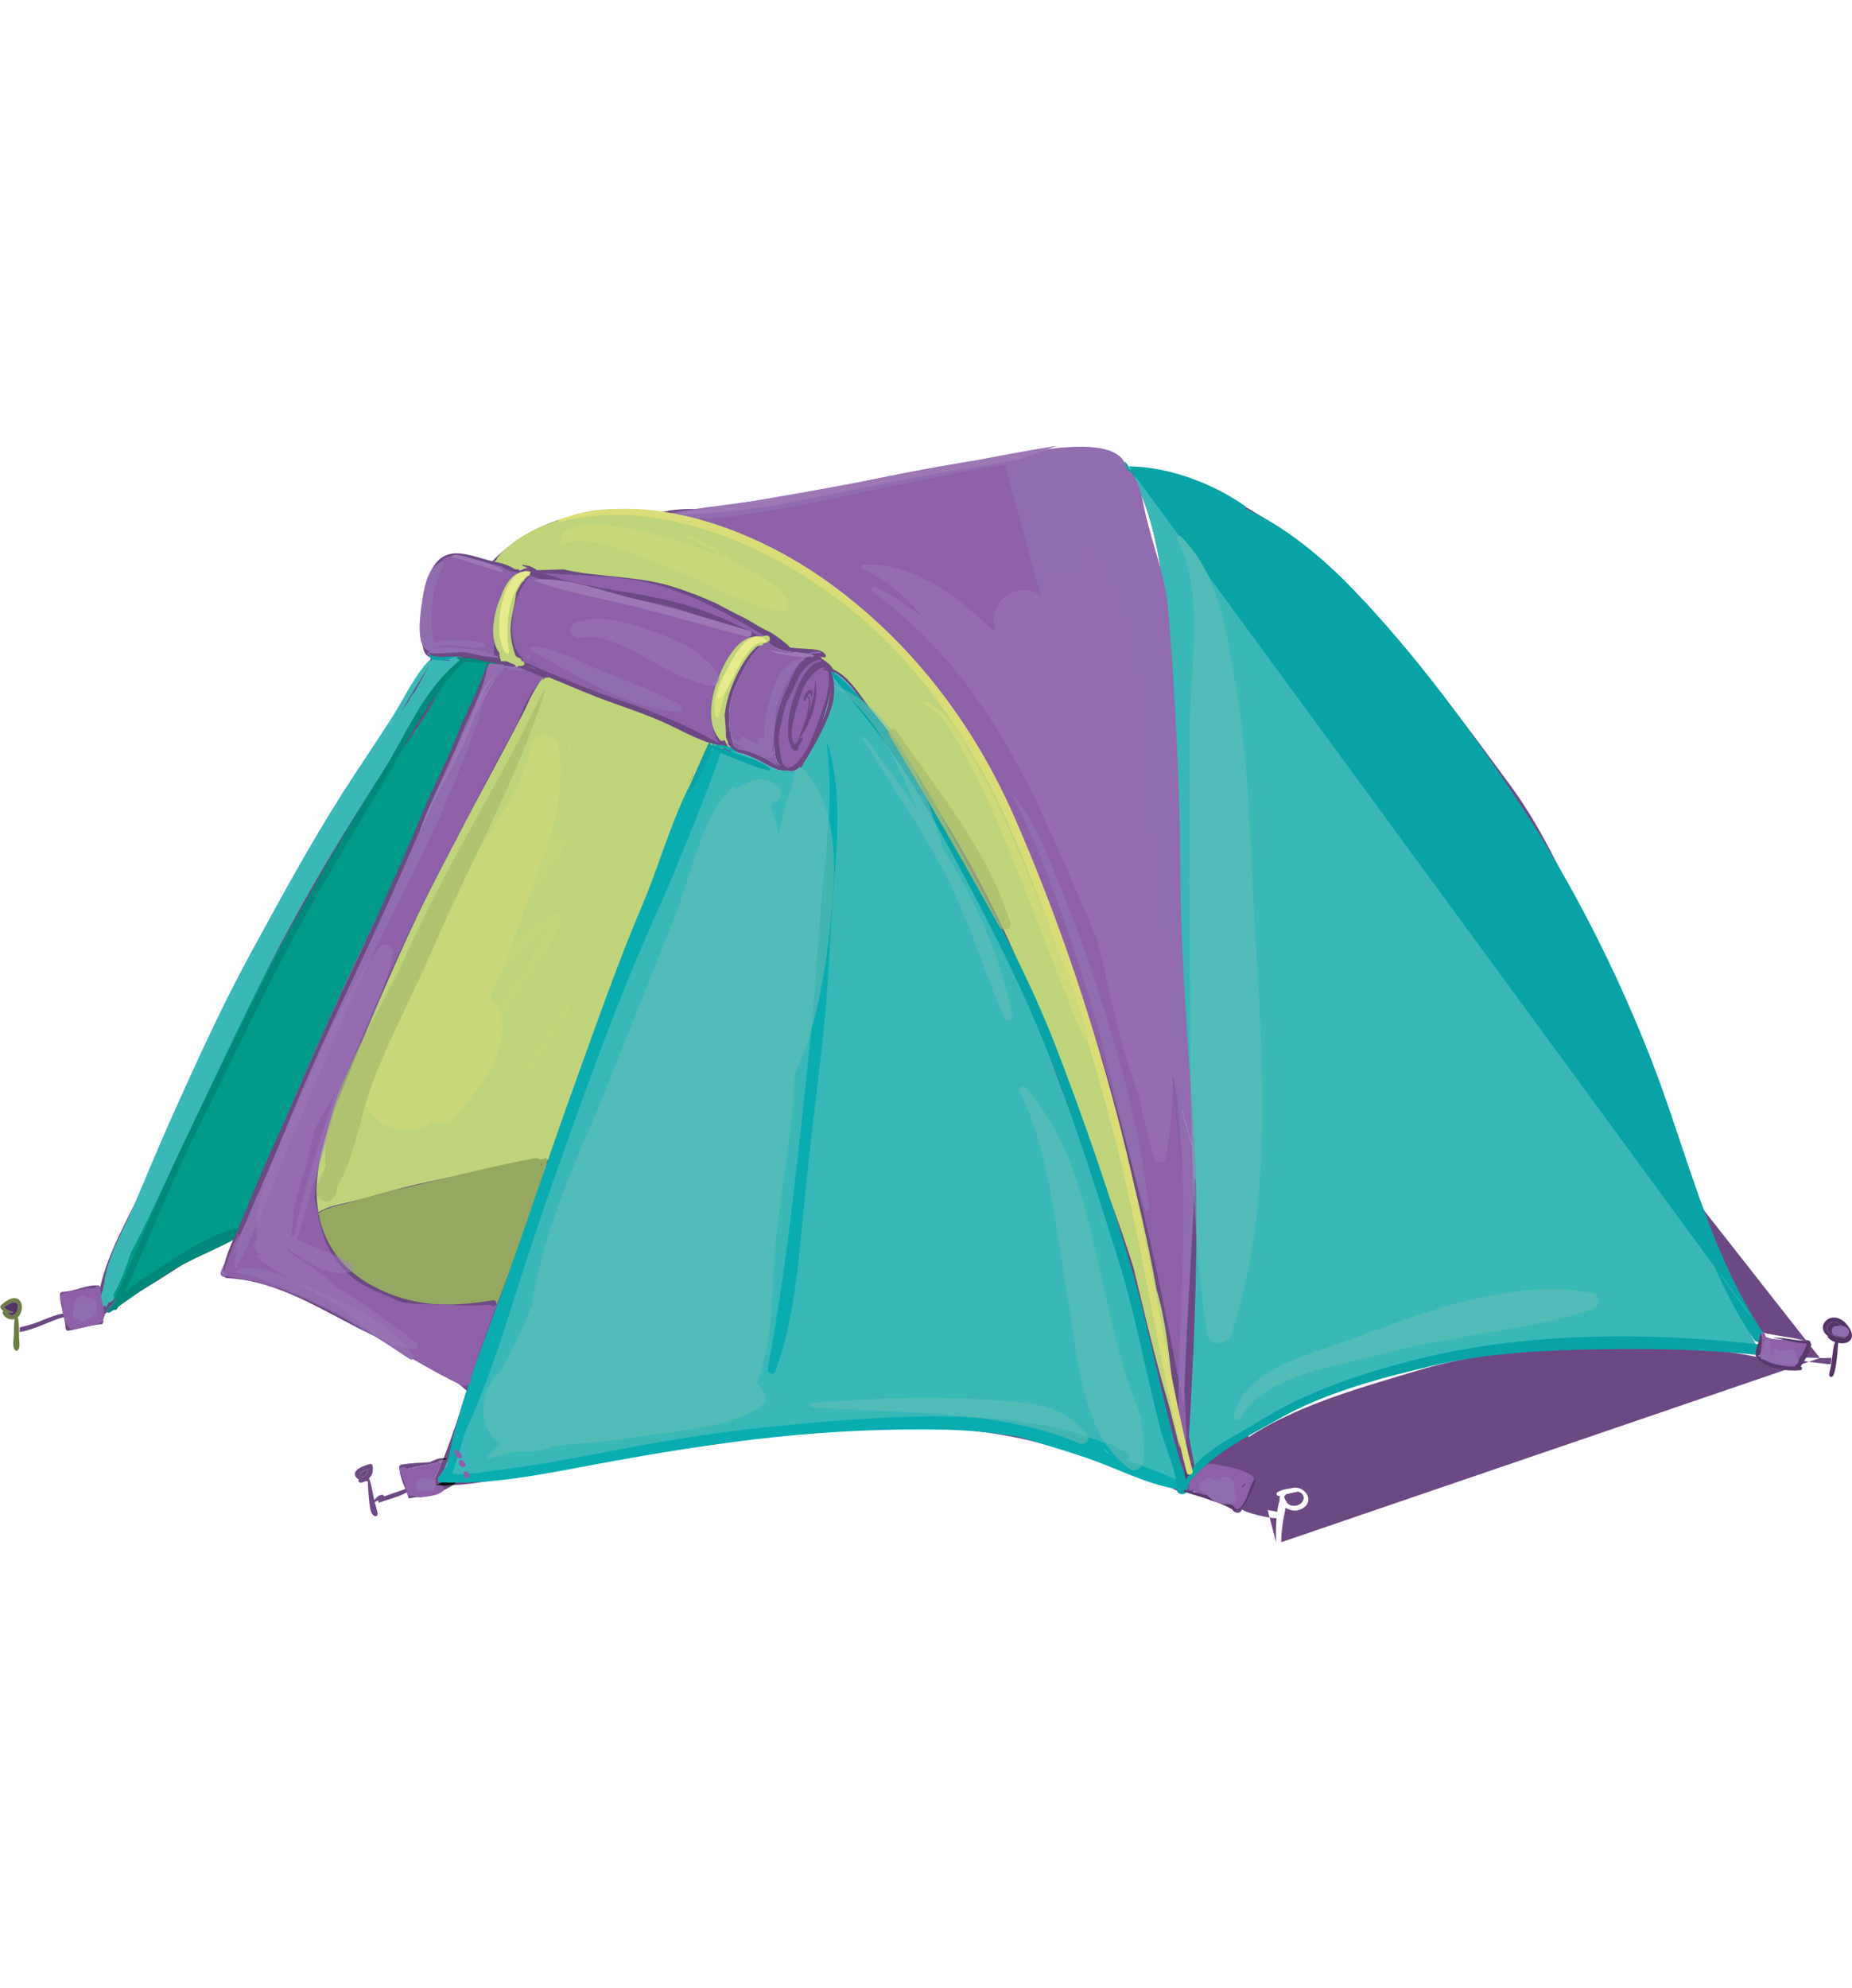<?xml version="1.0" encoding="utf-8"?>
<!-- Generator: Adobe Illustrator 16.0.0, SVG Export Plug-In . SVG Version: 6.00 Build 0)  -->
<!DOCTYPE svg PUBLIC "-//W3C//DTD SVG 1.1//EN" "http://www.w3.org/Graphics/SVG/1.1/DTD/svg11.dtd">
<svg version="1.1" id="Layer_1" xmlns="http://www.w3.org/2000/svg" xmlns:xlink="http://www.w3.org/1999/xlink" x="0px" y="0px"
	 width="120.19px" height="128.977px" viewBox="0 0 120.19 128.977" enable-background="new 0 0 120.19 128.977"
	 xml:space="preserve">
<path fill="#543465" d="M119.584,86.113c0.125,0.13,0.348,0.448,0.232,0.636c-0.059,0.094-0.273,0.05-0.355,0.036
	c-0.186-0.029-0.352-0.108-0.523-0.151c-0.088-0.059-0.168-0.115-0.238-0.174c-0.238-0.225-0.123-0.49,0.121-0.643
	C119.088,85.659,119.413,85.918,119.584,86.113"/>
<path fill="#543465" d="M84.252,96.794c0.586,0.181,0.361,0.865-0.238,0.902c-0.23,0.008-0.391-0.08-0.504-0.217l0.008-0.043
	l-0.074-0.08c-0.043-0.079-0.08-0.158-0.1-0.252l0.137-0.15C83.733,96.896,83.993,96.845,84.252,96.794"/>
<line fill="none" x1="0" y1="0" x2="0" y2="128.977"/>
<line fill="none" x1="120.19" y1="128.977" x2="120.19" y2="0"/>
<path fill="#6D4983" d="M23.904,95.329c-0.014,0.202-0.123,0.369-0.309,0.491l-0.053,0.028l-0.1-0.071
	C23.154,95.597,23.615,95.417,23.904,95.329"/>
<path fill="#543465" d="M119.723,85.796c0.252,0.238,0.635,0.773,0.383,1.126c-0.16,0.231-0.498,0.274-0.814,0.209
	c-0.031,0.462-0.133,2.028-0.385,2.194c-0.078,0.051-0.201-0.015-0.193-0.108c0.006-0.224,0.094-0.44,0.121-0.657
	c0.045-0.303,0.072-0.605,0.123-0.908c0.008-0.072,0.045-0.377,0.131-0.578c-0.203-0.065-0.383-0.181-0.471-0.311v-0.086
	c-0.092-0.064-0.18-0.145-0.238-0.246c-0.158-0.268-0.078-0.576,0.16-0.771C118.915,85.349,119.391,85.485,119.723,85.796
	 M119.817,86.749c0.115-0.188-0.107-0.506-0.232-0.637c-0.172-0.193-0.496-0.453-0.762-0.295c-0.246,0.152-0.361,0.418-0.123,0.643
	c0.07,0.058,0.15,0.115,0.238,0.173c0.172,0.044,0.338,0.123,0.523,0.151C119.543,86.8,119.758,86.843,119.817,86.749"/>
<path fill="#6D4983" d="M83.147,100.063c0-0.556,0.074-1.097,0.166-1.638l0.016-0.065c0.037-0.181,0.064-0.354,0.102-0.527
	c0.238,0.145,0.533,0.218,0.793,0.16c0.744-0.166,0.959-0.924,0.268-1.351c-0.238-0.144-0.506-0.144-0.75-0.065
	c-0.166,0.008-0.326,0.045-0.484,0.095l-0.035-0.007l-0.029,0.027c-0.094,0.037-0.195,0.065-0.281,0.123
	c-0.152,0.088-0.037,0.275,0.107,0.245l-0.008,0.009l0.059-0.016c-0.029,0.095-0.035,0.188-0.021,0.275
	c-0.08,0.244-0.129,0.504-0.166,0.771c-0.275-0.087-0.57-0.107-0.865-0.152c-0.449-0.064-0.902-0.121-1.336-0.273l-0.021-0.102
	c0.115-0.547,0.426-1.01,0.809-1.422c0.1-0.107,0.1-0.324-0.051-0.389c-0.838-0.391-1.754-0.614-2.67-0.771
	c0.289-0.334,0.605-0.593,0.953-0.773c3.311-2.742,8.227-4.063,12.088-5.232c3.91-1.184,8.025-1.595,12.102-1.609
	c3.443-0.008,7.209-0.021,10.572,0.766c0.064,0.107,0.117,0.209,0.18,0.316c0.109,0.188,0.334,0.131,0.412-0.014
	c0.418,0.231,0.982,0.454,1.379,0.317c0.219-0.072,0.391-0.267,0.549-0.491c0.332,0.096,0.715,0.123,0.98,0.16
	c0.197,0.021,0.514,0.072,0.838,0.086c0.016-0.079,0.029-0.158,0.043-0.238v-0.181c-0.246,0.015-0.482,0.03-0.736,0.015"/>
<path fill="#6D4983" d="M64.522,29.823c-3.096,0.483-6.172,1.075-9.239,1.717c-3.008,0.635-5.967,1.393-9.064,1.472
	c-0.967,0.022-1.84-0.029-2.799,0.116c-0.195,0.029-0.506,0.101-0.852,0.173c-3.832-0.548-7.707,0.152-10.617,3.11
	c-0.707-0.158-1.443-0.454-2.15-0.504c-1.342-0.109-1.877,0.966-2.193,2.128c-0.217,0.802-0.195,1.675-0.201,2.49
	c-0.01,0.628-0.109,1.22,0.15,1.804c0.064,0.159,0.244,0.289,0.434,0.376c-4.662,7.022-9.086,14.152-12.883,21.679
	c-1.963,3.896-3.781,7.867-5.498,11.879c-0.961,2.259-2.533,4.706-3.098,7.209c-0.129,0.578-0.201,1.154-0.201,1.738
	c-0.158,0.188-0.273,0.392-0.367,0.6c-0.434,0.116-0.896,0.253-1.352,0.196c-0.014-0.218-0.057-0.427-0.1-0.636l0.143-0.037
	c0.08-0.006,0.051-0.129-0.02-0.137l-0.152,0.008c-0.072-0.34-0.152-0.686-0.188-1.032c0.721-0.058,1.609-0.253,2.172-0.656
	l0.021-0.051l-0.051-0.058c-0.771-0.086-1.559,0.397-2.344,0.412c-0.102,0.006-0.189,0.086-0.189,0.187
	C3.9,84.425,4,84.821,4.102,85.226c-0.477,0.073-0.93,0.268-1.379,0.448c-0.498,0.209-0.951,0.346-1.436,0.446
	c-0.006,0.102-0.006,0.203-0.014,0.311c0.961-0.158,1.941-0.714,2.871-0.98c0.059,0.237,0.102,0.476,0.109,0.721
	c0.006,0.072,0.051,0.158,0.129,0.174h0.006c0.762-0.126,1.492-0.381,2.254-0.428c0.025-0.074,0.051-0.149,0.092-0.211l-0.063-0.019
	c0.049-0.151,0.094-0.296,0.145-0.44c1.096-0.815,2.287-1.449,3.471-2.193c1.775-1.111,3.377-2.316,5.354-3.038
	c-0.244,0.49-0.469,0.987-0.627,1.494v0.021c-0.166,0.383-0.324,0.772-0.477,1.162c-0.043,0.123,0.072,0.231,0.18,0.231
	c3.408,0.166,6.295,2.179,9.275,3.614c2.223,1.07,4.488,2.021,6.299,3.703c-0.461,1.465-0.93,2.931-1.5,4.359l0.188,0.016v0.071
	c-0.088,0.021-0.174,0.036-0.254,0.058c-0.15,0.381-0.316,0.765-0.488,1.147c-0.037,0.072-0.016,0.129,0.027,0.173l-0.043,0.014
	c-0.043,0.08-0.088,0.16-0.131,0.231l0.037,0.065h0.094c0.244-0.108,0.49-0.217,0.744-0.297c-0.217,0.029-0.412,0.045-0.543,0.052
	l0.088-0.08c0.822-1.774,1.486-3.63,2.113-5.507l0.051,0.059c0.115,0.115,0.281-0.037,0.223-0.174
	c-0.043-0.086-0.1-0.166-0.15-0.245c0.707-2.129,1.371-4.265,2.158-6.343c1.848-4.901,3.666-9.809,5.5-14.708
	c1.854-4.944,3.693-9.902,5.918-14.694c0.49-1.054,0.943-2.122,1.428-3.182c0.23-0.498,0.729-2.266,1.248-2.598
	c0.131,0.137,0.273,0.267,0.449,0.375c0.1,0.058,0.193-0.079,0.123-0.159c-0.08-0.086-0.152-0.181-0.219-0.274l0.016,0.007
	c0.584,0.202,1.146,0.39,1.711,0.657c0.504,0.245,0.98,0.563,1.521,0.721c0.102,0.029,0.139-0.1,0.066-0.151
	c-0.744-0.57-1.957-1.184-2.967-1.27v-0.008c-0.613-1.638-0.506-3.016,0.289-4.582c0.324-0.635,1.023-2.115,1.891-2.288
	c0.309,0.354,0.801,0.498,1.291,0.585l0.102,0.014l0.021,0.015h0.086c0.326,0.043,0.65,0.072,0.975,0.108
	c0.238,0.021,0.455,0.079,0.678,0.137l-0.021,0.022l-0.094,0.007l-0.006-0.022c-0.037,0-0.174-0.079-0.174,0.015l0.008,0.028
	c-0.645,0.202-1.076,1.126-1.342,1.631c-0.621,1.191-1.006,2.534-1.135,3.861c-0.057,0.65-0.014,1.292,0.447,1.682
	c0.102,0.094,0.217,0.166,0.361,0.224c0.852,0.346,1.494-1.148,1.725-1.66c0.246-0.549,1.365-3.435,1.191-4.756l0.072,0.101
	l0.094-0.043v-0.008c1.307,0.751,2.432,2.945,3.211,4.049c1.43,2.006,2.729,4.128,4.02,6.228c2.799,4.554,4.85,9.389,6.625,14.418
	c1.639,4.635,3.572,9.16,5.096,13.836c0.729,2.244,1.379,4.524,1.861,6.834c0.514,2.396,1.17,4.771,1.617,7.174
	c-3.443-1.407-7.182-2.569-10.783-3.355c-4.055-0.888-8.278-0.759-12.375-0.391c-4.129,0.376-8.25,1.018-12.328,1.732
	c-2.285,0.396-4.574,0.801-6.861,1.184c-1.357,0.216-2.707,0.41-4.064,0.592c-0.078,0.007-0.295,0.043-0.547,0.072
	c0.049,0.064,0.049,0.166-0.037,0.23c-0.064,0.051-0.137,0.094-0.209,0.137c1.428-0.078,2.887-0.381,4.258-0.592
	c2.064-0.316,4.127-0.678,6.186-1.039c4.287-0.736,8.594-1.363,12.918-1.826c4.314-0.453,8.667-0.519,12.946,0.311
	c3.623,0.7,7.008,2.223,10.521,3.284l0.037,0.087c-0.086-0.008-0.172-0.021-0.26-0.036c0.189,0.065,0.377,0.144,0.563,0.237
	l0.094,0.044l-0.123-0.095c0.174,0.015,0.342,0.015,0.514,0c0.094,0.029,0.18,0.059,0.273,0.08l0.023,0.008l0.057,0.021l0.072-0.102
	c0.238,0.13,0.49,0.26,0.758,0.367c0.57,0.225,1.162,0.506,1.76,0.672c-0.027,0.108,0.021,0.254,0.123,0.295l0.096,0.045
	c0.172,0.072,0.344,0,0.389-0.182c0.295,0.16,0.613,0.254,0.953,0.34c0.412,0.102,0.857,0.209,1.299,0.224
	c-0.037,0.526-0.029,1.062-0.029,1.552"/>
<path fill="#6D4983" d="M118.106,88.112c-0.273-0.015-0.648-0.007-1.004-0.035c0.16-0.268,0.297-0.549,0.42-0.736
	c0.064-0.102,0-0.217-0.102-0.246c-0.988-0.361-2.07-0.375-3.088-0.648l-0.109,0.064v0.079c-1.342-2.612-2.633-5.231-3.736-7.953
	c-1.279-3.14-2.275-6.372-3.414-9.556c-1.068-2.973-2.273-5.896-3.789-8.674c-1.689-3.117-3.053-6.408-5.146-9.28
	c-3.377-4.612-6.891-9.368-10.992-13.373c-3.779-3.695-8.557-6.921-13.971-7.296l-0.057,0.021c-0.246-0.31-0.514-0.57-0.779-0.663"
	/>
<path fill="#6D4983" d="M83.479,96.952c0.252-0.057,0.514-0.106,0.773-0.158c0.586,0.181,0.361,0.865-0.238,0.902
	c-0.23,0.008-0.389-0.08-0.506-0.217l0.008-0.043l-0.072-0.08c-0.043-0.078-0.078-0.158-0.102-0.252L83.479,96.952"/>
<path fill="#6D4983" d="M6.627,84.778c0.008-0.13,0.029-0.267,0.051-0.396c0.029-0.159,0.059-0.318,0.088-0.477
	c0.021-0.094,0.051-0.188,0.078-0.281L6.809,83.71c0.707-2.951,2.445-5.816,3.615-8.53c1.646-3.804,3.42-7.548,5.275-11.251
	c1.834-3.644,3.746-7.26,5.896-10.724c2.15-3.457,4.668-6.798,6.459-10.464c0.115,0.043,0.225,0.079,0.318,0.086
	c0.453,0.037,0.916,0.058,1.371,0.08c-1.242,0.779-2.182,3.081-2.902,4.027c-3.066,4.034-5.709,8.566-8.219,12.961
	c-2.484,4.33-4.67,8.826-6.762,13.351c-1.033,2.238-2.008,4.49-3.111,6.69C7.955,81.517,7.176,83.104,6.627,84.778"/>
<path fill="#6D4983" d="M10.129,82.794c-0.795,0.469-2.109,1.025-3.082,1.753c1.285-3.615,3.219-7.044,4.82-10.507
	c1.898-4.129,3.896-8.213,6.078-12.196c2.098-3.861,4.443-7.585,6.848-11.259c0.982-1.493,2.043-2.944,2.988-4.467
	c0.525-0.844,1.27-2.569,2.236-3.197c0.723,0.029,1.436,0.058,2.158,0.13l0.029,0.101l0.014,0.058h0.006l0.023,0.057h-0.023
	l-0.014,0.051l0.08,0.015l0.035,0.036c-1.141,1.154-1.543,3.37-2.229,4.633c-1.992,3.695-3.617,7.635-5.334,11.453
	c-1.797,3.998-3.479,8.041-5.189,12.074c-0.836,1.979-1.732,3.934-2.598,5.91c-0.23,0.506-0.498,1.018-0.779,1.521
	c0.059-0.18,0.123-0.359,0.166-0.541l-0.043-0.014c-0.123,0.368-0.26,0.729-0.404,1.084c-0.051,0.094-0.102,0.187-0.145,0.281
	C13.693,79.799,11.816,81.782,10.129,82.794"/>
<path fill="#6D4983" d="M33.604,81.083c-0.447,1.184-0.9,2.367-1.35,3.552c-0.453,1.19-0.887,2.38-1.299,3.579
	c-0.18,0.513-0.346,1.031-0.512,1.544c-0.715-0.845-1.855-1.415-2.785-1.905c-1.762-0.931-3.588-1.725-5.348-2.656
	c-1.74-0.908-3.465-1.811-5.355-2.345c-0.859-0.237-2.158,0.05-1.76-1.155l0.027-0.072l0.043-0.049
	c0.398-1.365,1.322-2.715,1.898-4.027c0.766-1.762,1.566-3.508,2.332-5.276c1.652-3.796,3.291-7.606,4.979-11.395
	c1.545-3.472,3.125-6.928,4.734-10.371c0.592-1.285,1.307-2.511,1.805-3.839c0.354-0.939,0.736-2.339,1.465-3.226l0.166-0.044
	c0.195,0.022,0.383,0.015,0.57-0.007c-0.145-0.014-0.303-0.036-0.477-0.057l0.107-0.087c0.109,0,0.225,0.007,0.332,0.007
	c0.117,0.007,0.232,0.022,0.348,0.036l0.014,0.022c0.08,0.029,0.166,0.036,0.254,0.051c-0.195,0-0.391,0.014-0.578,0.028
	c0.715,0.087,1.111,0.109,1.305,0.101c-0.092-0.036-0.186-0.058-0.279-0.079c0.086,0.007,0.172,0.014,0.266,0.014v-0.029
	c-0.209,0-0.396-0.021-0.598-0.057c0.123,0.014,0.236,0.022,0.354,0.014l0.043-0.108l-0.051-0.036
	c0.346,0.137,0.578,0.26,0.275,0.281l0.049,0.015c0.26,0.108,0.52,0.216,0.771,0.325c-0.143,0.151-0.273,0.31-0.395,0.49
	l-0.059-0.029c-5.305,8.805-10.162,18.006-13.611,27.7c-0.787,2.201-1.393,4.662-0.98,6.955c-0.059,0.059-0.125,0.109-0.182,0.182
	l0.014,0.014l0.182-0.13c0.15,0.83,0.439,1.631,0.908,2.396c2.094,3.428,7.283,4.476,10.861,3.32
	c0.066-0.021,0.109-0.064,0.131-0.115c0.035-0.115-0.059-0.273-0.23-0.246c-2.814,0.463-5.189,0.455-7.773-0.916
	c-1.783-0.945-3.002-2.41-3.471-4.373c-0.021-0.102-0.043-0.209-0.059-0.317c1.012-0.577,2.295-0.636,3.4-0.909
	c1.277-0.311,2.547-0.671,3.838-0.939c2.578-0.533,5.182-0.937,7.773-1.42C35.004,77.352,34.305,79.222,33.604,81.083"/>
<path fill="#6D4983" d="M33.893,42.697c-1.197-1.046-0.648-4.337,0.541-5.34l0.037,0.029c2.445,0.714,4.936,1.169,7.434,1.631
	c2.627,0.476,4.949,1.458,7.332,2.627c-2.359,0.526-3.84,4.518-2.584,6.581c-2.252-1.284-4.77-2.251-7.217-3.074
	c-1.422-0.476-2.793-1.111-4.186-1.667c-0.369-0.151-0.887-0.426-1.357-0.57C33.951,42.855,33.965,42.755,33.893,42.697"/>
<path fill="#6D4983" d="M34.506,37.002c-0.123,0.008-0.238,0.015-0.361,0.015v0.036c0.096,0.014,0.195,0.022,0.297,0.029
	c-0.029,0.05-0.051,0.108-0.051,0.195l0.016,0.036c-1.205,0.577-2.166,4.748-1.02,5.521c-0.092,0.014,0.066,0.079,0.305,0.166
	c-0.225-0.022-0.463-0.015-0.701,0.014l-0.029-0.022c0.08-0.057,0.152-0.122,0.232-0.166l-0.016-0.036
	c-0.18,0.065-0.332,0.159-0.482,0.267h-0.021c-0.484-0.094-0.182-2.107-0.137-2.461c0.166-1.378,0.605-2.872,1.781-3.731
	c0.201,0.072,0.305,0.094,0.34,0.101L34.506,37.002"/>
<path fill="#6D4983" d="M46.162,49.842c-0.592,1.09-1.111,2.223-1.604,3.356c-1.803,4.142-3.586,8.277-5.188,12.506
	c-1.205,3.168-2.396,6.351-3.58,9.525c-2.887,0.318-5.766,0.96-8.604,1.581c-1.471,0.325-2.914,0.794-4.371,1.155
	c-0.809,0.201-1.523,0.281-2.152,0.691c-0.555-3.174,1.012-6.666,2.18-9.511c1.617-3.94,3.277-7.845,5.182-11.655
	c2.107-4.193,4.439-8.271,6.568-12.449c-0.117,0.289-0.211,0.584-0.26,0.88l0.1,0.029c0.268-0.736,0.527-1.458,1.018-2.078
	c1.098,0.454,2.188,0.923,3.291,1.357c1.559,0.599,3.133,1.075,4.654,1.789c1.092,0.513,2.174,1.141,3.363,1.371l0.008-0.007
	c0.051,0.073,0.109,0.13,0.166,0.195C46.594,48.781,46.313,49.561,46.162,49.842"/>
<path fill="#6D4983" d="M47.49,48.557h-0.115l-0.029,0.029c-1.473-2.078-0.65-6.293,2.027-6.877l0.029,0.014
	C47.873,42.734,46.133,46.912,47.49,48.557"/>
<path fill="#6D4983" d="M49.705,41.563l-0.08-0.101c-2.041-1.118-4.141-2.027-6.416-2.547c-1.436-0.332-2.914-0.527-4.365-0.801
	c-0.627-0.116-1.256-0.246-1.883-0.375c-0.406-0.087-1.344-0.484-1.898-0.585c2.713,0.253,5.375,0.094,8.039,0.924
	c2.273,0.707,4.475,1.934,6.545,3.204c0.037,0.094,0.08,0.18,0.131,0.26L49.705,41.563"/>
<path fill="#6D4983" d="M52.656,47.979c-0.23,0.635-1.508,2.959-2.084,1.141c-0.232-0.722,0-1.632,0.156-2.339
	c0.268-1.205,0.896-3.774,2.281-4.193c0.102,0.123,0.217,0.224,0.34,0.325c-0.115,0.007-0.246,0.036-0.396,0.101
	c-1.199,0.484-2.592,4.907-1.307,5.665c0.123,0.072,0.238-0.115,0.115-0.187c-0.787-0.477-0.131-2.295,0.051-2.923
	c0.115-0.412,0.268-0.808,0.447-1.191c0.123-0.26,1.414-1.927,1.537-0.505C53.898,45.036,53.068,46.869,52.656,47.979"/>
<path fill="#6D4983" d="M76.559,93.973c-0.354-1.487-0.787-2.966-1.082-4.46c-0.49-2.533-1.197-5.01-1.979-7.462
	c-1.68-5.319-3.977-10.457-5.873-15.704c-1.74-4.828-3.955-9.346-6.684-13.698c-1.444-2.309-2.924-4.59-4.553-6.776
	c-0.637-0.859-1.314-1.992-2.316-2.447c-0.066-0.115-0.145-0.223-0.238-0.31l-0.059-0.058c-0.225-0.187-0.49-0.324-0.729-0.505
	c0.145,0.036,0.289,0.079,0.439,0.101c0.059,0.007,0.131-0.036,0.109-0.108c-0.16-0.433-0.867-0.411-1.242-0.447
	c-0.316-0.029-0.686-0.037-1.061-0.08c-0.975-0.974-2.223-1.544-3.449-2.158c-1.35-0.671-2.6-1.443-4.02-1.984
	c-2.932-1.119-5.926-0.996-8.992-0.881l-0.037-0.043c-0.527-0.289-0.266-0.195-0.887-0.303l-0.016,0.05
	c0.158,0.065,0.281,0.116,0.391,0.152c-0.195,0.108-0.375,0.245-0.541,0.39c-1.084,0.967-1.48,2.619-1.646,4.012
	c-0.027,0.246-0.072,0.989,0.021,1.537c-1.088-0.195-2.186-0.166-3.291-0.209c-0.244-0.007-0.439-0.079-0.6-0.188l0.029-0.058
	l-0.014-0.014l-0.035,0.058c-0.896-0.657-0.572-2.692-0.514-3.5c0.059-0.888,0.324-1.776,0.924-2.454
	c0.527-0.606,1.436-0.289,2.051-0.115c1.01,0.295,2.041,0.368,2.979,0.866h0.037l-0.008-0.036c-0.475-0.426-0.98-0.571-1.607-0.701
	c2.67-2.172,5.635-3.023,8.658-2.958c0.484,0.266,1.156,0.252,1.834,0.151c2.309,0.318,4.625,1.119,6.842,2.245
	c5.953,3.016,10.227,7.859,13.516,13.56c4.014,6.971,6.705,14.672,9.051,22.336c1.219,3.978,2.268,7.989,3.053,12.074
	c0.563,2.908,1.004,5.839,1.559,8.746C76.567,93.049,76.567,93.511,76.559,93.973"/>
<path fill="#6D4983" d="M72.092,29.989c0.627,0.072,1.545,2.179,1.717,2.605c0.471,1.147,0.672,2.425,0.896,3.637
	c0.533,2.88,0.664,5.853,0.801,8.776c0.252,5.564,0.164,11.121,0.504,16.685c0.355,5.651,0.838,11.293,1.004,16.952
	c0.123,3.941-0.195,7.859-0.361,11.785c-2.865-15.242-6.59-30.7-15.082-43.842"/>
<path fill="#6D4983" d="M61.571,46.586c-3.334-5.153-8.141-9.468-13.85-11.835c-1.35-0.563-2.779-1.011-4.223-1.292
	c0.273-0.05,0.527-0.101,0.736-0.13c0.678-0.08,1.363-0.072,2.053-0.064c0.625,0.007,1.252,0.014,1.873-0.044
	c1.307-0.116,2.621-0.339,3.896-0.628c6.445-1.48,13.303-3.262,19.948-2.771"/>
<path fill="#6D4983" d="M77.424,96.354c-0.137-0.014-0.266-0.021-0.41-0.014c-0.029-0.261-0.072-0.527-0.123-0.787
	c0.066-0.035,0.115-0.086,0.115-0.181c0.008-0.209,0.016-0.41,0.021-0.621c0.102,0.463,0.188,0.932,0.305,1.394
	c0.014,0.072,0.064,0.103,0.121,0.116L77.424,96.354"/>
<path fill="#6D4983" d="M80.881,96.073c-0.115,0.137-0.217,0.28-0.316,0.426c0.064,0.244-0.072,0.426-0.268,0.49
	c-0.057,0.123-0.1,0.252-0.137,0.383c-0.404-0.274-1.01-0.383-1.457-0.52c-0.355-0.115-0.707-0.225-1.068-0.324L77.7,96.52v-0.13
	l-0.043-0.007c0.209-0.289,0.432-0.577,0.672-0.845c0.049-0.071,0.1-0.129,0.15-0.201C79.288,95.567,80.102,95.747,80.881,96.073"/>
<path fill="#6D4983" d="M109.807,87.138c-1.971-0.072-3.941-0.201-5.918-0.216c-4.344-0.036-8.689,0.563-12.852,1.819
	c-2.795,0.844-5.609,1.897-8.258,3.125c-1.451,0.67-3.369,1.651-4.525,3.053c-0.092-0.016-0.195-0.037-0.287-0.051v0.014
	c-0.166-0.044-0.268,0.201-0.08,0.275l0.137,0.041c-0.145,0.196-0.273,0.405-0.383,0.623c-0.18-1.004-0.359-2.008-0.549-3.01
	c0.211-5.203,0.572-10.372,0.391-15.589c-0.223-6.358-0.83-12.687-1.154-19.038c-0.311-6.005-0.129-12.009-0.643-17.999
	c-0.225-2.605-0.549-5.239-1.465-7.7c-0.123-0.339-0.463-1.09-0.889-1.711c5.883,0.78,10.631,4.28,14.666,8.458
	c1.963,2.028,3.723,4.251,5.391,6.524c1.898,2.577,4.014,5.002,5.723,7.708c1.639,2.583,2.879,5.557,4.295,8.278
	c1.543,2.965,2.684,6.133,3.789,9.288c1.982,5.68,3.955,11.338,6.957,16.569C112.752,87.219,111.25,87.188,109.807,87.138"/>
<path fill="#6D4983" d="M116.721,88.005c-0.08-0.023-0.16-0.037-0.225-0.065l-0.051,0.065c0.045,0.05,0.123,0.086,0.188,0.123
	c-0.092,0.107-0.18,0.201-0.287,0.273c-0.289,0.194-1.018-0.246-1.371-0.361c-0.238-0.447-0.463-0.887-0.693-1.336
	c0.051,0.029,0.123,0.037,0.209,0.037l0.014-0.015c0.094,0.036,0.268,0.087,0.275,0.095c0.303,0.101,0.621,0.144,0.932,0.201
	c0.475,0.088,0.951,0.182,1.406,0.332C116.995,87.564,116.866,87.794,116.721,88.005"/>
<line fill="none" x1="0" y1="28.75" x2="0" y2="100.228"/>
<line fill="none" x1="120.19" y1="100.228" x2="120.19" y2="28.75"/>
<path fill="#8D60A8" d="M117.118,87.354c-0.123,0.209-0.252,0.44-0.396,0.65c-0.08-0.023-0.16-0.037-0.225-0.064l-0.051,0.064
	c0.045,0.05,0.123,0.086,0.188,0.123c-0.092,0.107-0.18,0.201-0.287,0.273c-0.289,0.194-1.018-0.246-1.371-0.361
	c-0.24-0.447-0.463-0.887-0.693-1.336c0.051,0.029,0.121,0.037,0.211,0.037l0.014-0.015c0.092,0.036,0.266,0.087,0.273,0.095
	c0.303,0.101,0.619,0.144,0.932,0.201C116.186,87.11,116.663,87.204,117.118,87.354"/>
<path fill="#39B8B7" d="M107.194,71.03c1.986,5.68,3.955,11.338,6.957,16.57c-1.398-0.383-2.9-0.412-4.344-0.463
	c-1.971-0.071-3.941-0.201-5.918-0.215c-4.344-0.037-8.689,0.562-12.854,1.817c-2.793,0.845-5.607,1.897-8.256,3.125
	c-1.451,0.671-3.371,1.653-4.523,3.054c-0.096-0.016-0.195-0.037-0.289-0.052v0.015c-0.166-0.043-0.268,0.203-0.08,0.274
	l0.137,0.043c-0.145,0.194-0.273,0.403-0.383,0.621c-0.18-1.003-0.361-2.007-0.547-3.009c0.209-5.204,0.57-10.371,0.389-15.59
	c-0.223-6.357-0.83-12.687-1.154-19.038c-0.311-6.004-0.131-12.009-0.643-17.999c-0.223-2.605-0.549-5.239-1.465-7.7
	c-0.123-0.339-0.463-1.09-0.887-1.71c5.881,0.779,10.629,4.279,14.664,8.458c1.963,2.028,3.723,4.25,5.391,6.524
	c1.896,2.576,4.012,5.001,5.723,7.707c1.639,2.584,2.879,5.557,4.293,8.278C104.95,64.708,106.09,67.876,107.194,71.03"/>
<path fill="#8D60A8" d="M80.881,96.073c-0.113,0.137-0.217,0.281-0.316,0.426c0.064,0.244-0.072,0.425-0.268,0.49
	c-0.057,0.123-0.102,0.252-0.137,0.383c-0.404-0.274-1.01-0.383-1.457-0.52c-0.355-0.115-0.709-0.225-1.07-0.324l0.066-0.008V96.39
	l-0.045-0.007c0.211-0.289,0.434-0.577,0.672-0.844c0.051-0.072,0.102-0.13,0.152-0.202C79.288,95.567,80.104,95.748,80.881,96.073"
	/>
<path fill="#8D60A8" d="M72.092,29.988c0.627,0.073,1.545,2.18,1.717,2.605c0.471,1.148,0.672,2.426,0.896,3.638
	c0.533,2.879,0.664,5.853,0.801,8.776c0.252,5.564,0.164,11.121,0.504,16.685c0.355,5.65,0.838,11.293,1.004,16.952"/>
<path fill="#8D60A8" d="M77.014,78.644c0.123,3.94-0.195,7.86-0.361,11.785c-2.865-15.242-6.59-30.7-15.082-43.842
	c-3.334-5.153-8.141-9.469-13.85-11.836c-1.35-0.562-2.779-1.01-4.223-1.291c0.273-0.051,0.527-0.101,0.736-0.13
	c0.678-0.08,1.363-0.072,2.053-0.064c0.625,0.007,1.252,0.014,1.873-0.045c1.307-0.115,2.621-0.339,3.896-0.628
	c6.445-1.479,13.303-3.261,19.948-2.771"/>
<path fill="#BFD47A" d="M76.569,93.37c0.004-0.258,0.004-0.521,0.012-0.776c-0.168-0.882-0.322-1.767-0.479-2.651
	c-0.236-2.119-0.439-4.246-1.047-6.279c-0.971-5.504-2.502-10.93-4.082-16.264c-1.031-3.481-2.689-6.651-3.936-10.042
	c-0.68-1.855-1.227-4.143-2.789-5.487c-0.43-0.819-0.867-1.632-1.33-2.433c-3.292-5.701-7.563-10.544-13.516-13.561
	c-1.959-0.995-3.998-1.735-6.039-2.113c-1.918-0.904-4.795-0.984-6.781-0.102c-1.791,0.492-3.422,1.397-4.334,2.563l-0.01,0.088
	l-0.172,0.127c0.629,0.13,1.133,0.275,1.611,0.7l0.006,0.036l0.057,0.066c0.166-0.145,0.348-0.282,0.543-0.39
	c-0.109-0.036-0.23-0.087-0.391-0.152l0.014-0.05c0.621,0.108,0.361,0.014,0.889,0.303l0.035,0.043
	c0.582-0.022,1.162-0.039,1.738-0.052c2.287,0.528,4.736,0.401,7.023,1.1c0.969,0.297,1.932,0.669,2.863,1.093
	c0.459,0.245,0.916,0.49,1.389,0.724c0.189,0.096,0.383,0.191,0.572,0.287c0.533,0.317,1.057,0.638,1.617,0.897
	c0.447,0.284,0.879,0.593,1.26,0.974c0.375,0.043,0.742,0.051,1.061,0.079c0.375,0.036,1.082,0.015,1.242,0.448
	c0.021,0.072-0.053,0.115-0.109,0.108c-0.152-0.022-0.295-0.065-0.439-0.101c0.238,0.18,0.506,0.317,0.729,0.505l0.057,0.058
	c0.096,0.086,0.174,0.195,0.238,0.31c1.004,0.455,1.682,1.588,2.318,2.447c1.631,2.186,3.109,4.467,4.553,6.776
	c2.729,4.352,4.943,8.87,6.684,13.698c1.896,5.247,4.191,10.385,5.873,15.704c0.025,0.075,0.045,0.151,0.07,0.226
	c0.709,2.977,1.418,5.976,2.285,8.892c0.23,0.936,0.482,1.868,0.705,2.805c0.002-0.133,0.006-0.262,0.006-0.396
	c0.088,0.4,0.18,0.799,0.262,1.199l0.033-0.011C76.792,94.296,76.68,93.833,76.569,93.37"/>
<path fill="#39B8B7" d="M74.973,88.993c0.512,2.396,1.168,4.771,1.615,7.174c-3.443-1.408-7.182-2.569-10.781-3.356
	c-4.057-0.888-8.28-0.758-12.377-0.39c-4.129,0.376-8.25,1.018-12.326,1.732c-2.289,0.396-4.576,0.801-6.865,1.184
	c-1.355,0.216-2.705,0.41-4.063,0.592c-0.078,0.007-0.297,0.043-0.549,0.072c-0.027-0.043-0.086-0.072-0.158-0.059
	c-0.174,0.029-0.34,0.08-0.506,0.137c-0.215,0.029-0.41,0.045-0.541,0.052l0.088-0.08c0.822-1.774,1.486-3.63,2.113-5.506
	l0.051,0.058c0.115,0.115,0.281-0.037,0.225-0.174c-0.043-0.086-0.102-0.166-0.152-0.245c0.707-2.129,1.371-4.265,2.158-6.344
	c1.848-4.899,3.666-9.808,5.5-14.707c1.855-4.944,3.695-9.902,5.916-14.694c0.492-1.054,0.947-2.122,1.43-3.182
	c0.23-0.498,0.729-2.267,1.248-2.599c0.131,0.138,0.275,0.268,0.447,0.376c0.102,0.058,0.195-0.08,0.123-0.159
	c-0.078-0.087-0.15-0.181-0.215-0.274l0.014,0.007c0.584,0.202,1.148,0.39,1.709,0.657c0.506,0.245,0.982,0.563,1.523,0.721
	c0.102,0.029,0.137-0.101,0.064-0.151l0.051-0.065c0.102,0.094,0.217,0.166,0.361,0.224c0.852,0.346,1.494-1.148,1.725-1.66
	c0.246-0.549,1.363-3.435,1.191-4.756l0.072,0.101l0.094-0.043v-0.008c1.305,0.751,2.432,2.945,3.211,4.049
	c1.428,2.006,2.729,4.128,4.02,6.228c2.801,4.554,4.85,9.389,6.625,14.418c1.639,4.633,3.572,9.16,5.096,13.836
	C73.838,84.403,74.489,86.684,74.973,88.993"/>
<path fill="#8D60A8" d="M53.797,43.874c0.102,1.162-0.729,2.995-1.141,4.106c-0.23,0.635-1.508,2.959-2.086,1.141
	c-0.23-0.722,0-1.632,0.16-2.339c0.266-1.205,0.895-3.774,2.279-4.193c0.102,0.123,0.217,0.224,0.34,0.325
	c-0.115,0.007-0.246,0.036-0.396,0.101c-1.199,0.484-2.592,4.907-1.307,5.665c0.123,0.072,0.238-0.115,0.115-0.187
	c-0.785-0.477-0.131-2.295,0.051-2.923c0.115-0.412,0.268-0.808,0.447-1.191C52.383,44.119,53.674,42.452,53.797,43.874
	 M51.992,47.771c0.678-1.076,1.09-2.244,0.938-3.515h-0.043c0.008,1.285-0.555,2.302-0.994,3.472L51.992,47.771"/>
<path fill="#8D60A8" d="M53.031,42.545l-0.021,0.022l-0.094,0.007l-0.008-0.022c-0.035,0-0.172-0.079-0.172,0.015l0.006,0.029
	c-0.641,0.202-1.074,1.126-1.342,1.631c-0.619,1.19-1.002,2.533-1.133,3.861c-0.059,0.649-0.014,1.291,0.447,1.681l-0.051,0.065
	c-0.744-0.57-1.955-1.184-2.965-1.27v-0.007c-0.615-1.639-0.506-3.017,0.289-4.583c0.324-0.635,1.023-2.114,1.889-2.288
	c0.313,0.354,0.803,0.498,1.293,0.585l0.102,0.014l0.021,0.015h0.086c0.324,0.043,0.65,0.072,0.975,0.108
	C52.592,42.43,52.809,42.488,53.031,42.545"/>
<path fill="#6D4983" d="M52.932,44.256c0.15,1.27-0.26,2.439-0.939,3.515l-0.102-0.044c0.441-1.169,1.004-2.186,0.998-3.471H52.932z
	"/>
<path fill="#8D60A8" d="M49.646,41.282c0.037,0.094,0.08,0.18,0.131,0.26l-0.072,0.022l-0.078-0.102
	c-2.043-1.118-4.145-2.027-6.416-2.547c-1.438-0.332-2.916-0.527-4.367-0.801c-0.627-0.116-1.256-0.246-1.883-0.375
	c-0.404-0.087-1.344-0.484-1.898-0.585c2.713,0.253,5.377,0.094,8.039,0.924C45.375,38.786,47.576,40.012,49.646,41.282"/>
<path fill="#BFD47A" d="M49.373,41.708l0.029,0.015c-1.531,1.01-3.27,5.188-1.912,6.834h-0.117l-0.027,0.028
	C45.873,46.507,46.695,42.293,49.373,41.708"/>
<path fill="#BFD47A" d="M46.768,48.384l-0.008,0.007c-1.189-0.231-2.271-0.859-3.361-1.371c-1.523-0.715-3.098-1.191-4.656-1.79
	c-1.104-0.433-2.193-0.902-3.291-1.357l-0.076,0.108l-0.016,0.001c-0.256,0.246-0.436,0.539-0.59,0.859
	c-0.039,0.081-0.08,0.164-0.121,0.248c-0.047,0.073-0.102,0.143-0.148,0.216c0.031-0.088,0.059-0.176,0.092-0.263
	c-0.131,0.257-0.268,0.511-0.4,0.768l-0.1,0.191c-1.99,3.844-4.121,7.62-6.066,11.49c-1.904,3.811-3.564,7.716-5.182,11.655
	c-1.17,2.844-2.734,6.337-2.18,9.512c0.629-0.411,1.342-0.491,2.152-0.692c1.457-0.36,2.9-0.83,4.373-1.154
	c2.836-0.621,5.715-1.264,8.602-1.581c1.184-3.175,2.375-6.358,3.58-9.526c1.602-4.229,3.385-8.364,5.189-12.507
	c0.488-1.133,1.01-2.266,1.602-3.355c0.15-0.282,0.432-1.061,0.771-1.263C46.875,48.513,46.818,48.456,46.768,48.384 M46.695,48.492
	c-0.383,0.895-0.699,1.862-1.451,2.533l-0.072-0.072c0.621-0.765,0.967-1.66,1.438-2.519L46.695,48.492"/>
<path fill="#6D4983" d="M46.609,48.435l0.086,0.058c-0.383,0.894-0.699,1.862-1.451,2.533l-0.07-0.072
	C45.793,50.188,46.141,49.293,46.609,48.435"/>
<path fill="#8D60A8" d="M49.236,41.643c-2.361,0.527-3.84,4.518-2.584,6.582c-2.252-1.285-4.77-2.252-7.217-3.074
	c-1.422-0.477-2.793-1.112-4.186-1.668c-0.367-0.151-0.889-0.426-1.357-0.57c0.059-0.057,0.072-0.159,0-0.216
	c-1.197-1.047-0.65-4.338,0.541-5.341l0.037,0.029c2.445,0.715,4.936,1.169,7.434,1.631C44.531,39.492,46.854,40.474,49.236,41.643"
	/>
<path fill="#95A861" d="M35.697,75.491c-0.693,1.86-1.393,3.73-2.094,5.593c-0.447,1.183-0.902,2.366-1.348,3.551l-0.037-0.022
	c0.037-0.115-0.059-0.273-0.23-0.246c-2.814,0.463-5.189,0.455-7.773-0.916c-1.781-0.945-3.002-2.41-3.471-4.373
	c-0.021-0.102-0.043-0.209-0.059-0.317c1.01-0.577,2.295-0.636,3.4-0.909c1.277-0.311,2.547-0.671,3.838-0.939
	C30.502,76.378,33.105,75.974,35.697,75.491"/>
<path fill="#8D60A8" d="M35.352,43.83c-0.254-0.108-0.514-0.217-0.773-0.325l-0.051-0.014h-0.006
	c-0.195,0.007-0.594-0.015-1.307-0.101c-0.188,0.021-0.375,0.028-0.57,0.007l-0.166,0.043c-0.729,0.888-1.111,2.288-1.465,3.226
	c-0.498,1.328-1.213,2.555-1.805,3.84c-1.609,3.442-3.189,6.899-4.734,10.37c-1.688,3.789-3.326,7.6-4.979,11.395
	c-0.766,1.77-1.566,3.516-2.332,5.277c-0.578,1.313-1.5,2.662-1.896,4.026l-0.045,0.051l-0.027,0.072
	c-0.398,1.205,0.9,0.916,1.76,1.153c1.891,0.535,3.615,1.438,5.355,2.347c1.76,0.931,3.586,1.726,5.348,2.655
	c0.93,0.49,2.07,1.062,2.785,1.906c0.166-0.514,0.332-1.033,0.512-1.545c0.412-1.199,0.844-2.389,1.299-3.58l-0.035-0.021
	c-0.021,0.05-0.064,0.094-0.131,0.115l-0.125,0.033c-0.055-0.065-0.131-0.111-0.225-0.103c-1.086,0.106-2.104,0.03-3.188-0.017
	c-0.506-0.022-0.998-0.012-1.486-0.035c-0.252-0.031-0.51-0.055-0.762-0.079c-0.094-0.015-0.188-0.039-0.281-0.06
	c-1.764-0.75-3.201-1.179-4.361-2.91c-0.814-1.217-0.957-2.517-1.242-3.824c0.059-1.975,0.684-3.992,1.291-5.801
	c1.197-3.551,2.768-7.023,4.348-10.417c1.484-3.187,3.182-6.272,4.771-9.407c0.801-1.579,1.641-3.142,2.494-4.695
	c0.32-0.584,0.572-1.338,0.91-2.002c0.109-0.184,0.219-0.37,0.328-0.554c0.15-0.218,0.316-0.417,0.514-0.576
	c0.068-0.054,0.08-0.123,0.061-0.186C35.207,44.007,35.273,43.912,35.352,43.83"/>
<path fill="#BFD47A" d="M34.658,36.967l-0.152,0.036c-0.121,0.007-0.238,0.015-0.359,0.015v0.036
	c0.092,0.014,0.193,0.022,0.295,0.029c-0.029,0.05-0.051,0.108-0.051,0.194l0.014,0.036c-1.205,0.578-2.164,4.749-1.016,5.522
	c-0.096,0.014,0.064,0.079,0.303,0.166c-0.225-0.022-0.463-0.015-0.701,0.014l-0.029-0.022c0.08-0.058,0.152-0.123,0.232-0.166
	l-0.014-0.036c-0.182,0.065-0.332,0.159-0.484,0.267h-0.023c-0.482-0.094-0.18-2.107-0.137-2.461
	c0.166-1.378,0.607-2.872,1.783-3.731C34.521,36.938,34.621,36.96,34.658,36.967"/>
<path fill="#8D60A8" d="M33.684,37.176l0.059,0.065c-1.084,0.967-1.48,2.62-1.646,4.012c-0.027,0.246-0.072,0.989,0.021,1.538
	c-1.09-0.195-2.188-0.166-3.291-0.209c-0.244-0.008-0.439-0.08-0.6-0.188l0.029-0.058l-0.014-0.014l-0.035,0.057
	c-0.896-0.656-0.572-2.692-0.514-3.5c0.059-0.887,0.324-1.775,0.924-2.454c0.527-0.606,1.436-0.288,2.051-0.115
	c1.01,0.296,2.041,0.368,2.98,0.866H33.684z"/>
<path fill="#009A8A" d="M32.291,43.332l0.035,0.036c-1.139,1.155-1.545,3.37-2.229,4.633c-1.992,3.695-3.617,7.636-5.334,11.453
	c-1.797,3.998-3.479,8.04-5.189,12.074c-0.836,1.979-1.73,3.934-2.598,5.911c-0.23,0.505-0.498,1.017-0.779,1.522
	c0.057-0.182,0.123-0.361,0.166-0.541l-0.043-0.016c-0.123,0.368-0.26,0.729-0.404,1.083c-0.051,0.094-0.102,0.187-0.145,0.282
	c-2.078,0.027-3.955,2.013-5.645,3.023c-0.793,0.469-2.105,1.024-3.08,1.754c1.283-3.617,3.219-7.045,4.82-10.508
	c1.898-4.128,3.898-8.213,6.076-12.197c2.1-3.861,4.445-7.585,6.85-11.258c0.98-1.494,2.041-2.945,2.988-4.467
	c0.525-0.845,1.268-2.57,2.236-3.198c0.721,0.029,1.436,0.058,2.156,0.13l0.029,0.102l0.016,0.057h0.008l0.021,0.058h-0.021
	l-0.016,0.051L32.291,43.332"/>
<path d="M29.627,96.001c0.051,0.064,0.051,0.166-0.035,0.23c-0.064,0.051-0.137,0.094-0.209,0.138
	c-0.391,0.028-0.779,0.028-1.162,0.007c0.246-0.109,0.49-0.217,0.744-0.296C29.18,96.06,29.418,96.028,29.627,96.001"/>
<path d="M29.469,95.943c0.072-0.015,0.131,0.014,0.16,0.058c-0.209,0.028-0.449,0.059-0.664,0.079
	C29.131,96.022,29.297,95.972,29.469,95.943"/>
<path fill="#6D4983" d="M26.533,97.229c0.27-0.065,0.545-0.093,0.824-0.099c0.699-0.116,1.434-0.387,2.025-0.762
	c-0.391,0.028-0.779,0.028-1.162,0.008c-0.447,0.188-0.902,0.375-1.414,0.404h-0.008c-0.021-0.066-0.051-0.131-0.08-0.195
	l0.117-0.101l-0.051-0.065l-0.115,0.043c-0.217-0.533-0.441-1.125-0.297-1.154c0.447-0.102,0.895-0.18,1.35-0.266l0.006,0.006
	l0.023-0.006c0.289-0.059,0.576-0.117,0.865-0.189l-0.008-0.043c-0.086,0.007-0.166,0.014-0.252,0.021
	c0.123-0.029,0.246-0.058,0.367-0.086l0.066-0.145c-0.318,0-0.613,0.123-0.896,0.268c-0.619,0.043-1.24,0.064-1.854,0.158
	c-0.072,0.016-0.129,0.094-0.129,0.165c0.027,0.506,0.209,0.96,0.396,1.416c-0.455,0.173-0.924,0.324-1.387,0.483l-0.043-0.094
	c-0.268-0.037-0.432,0.151-0.584,0.338l-0.021-0.078c-0.094-0.441-0.152-0.875-0.305-1.299l-0.043-0.022l0.059-0.05
	c0.209-0.211,0.252-0.514,0.195-0.795c-0.016-0.072-0.109-0.123-0.182-0.101c-0.266,0.087-1.133,0.324-0.932,0.786
	c0.053,0.109,0.139,0.174,0.232,0.217l-0.051,0.057l0.051,0.123c0.137,0.059,0.281,0.009,0.412-0.071l0.166,0.014
	c0.014,0.47,0.043,0.931,0.1,1.401c0.037,0.273,0.059,0.736,0.361,0.857c0.109,0.045,0.188-0.078,0.174-0.172
	c-0.045-0.246-0.123-0.498-0.188-0.744c0.07-0.037,0.143-0.072,0.223-0.108l0.029,0.153c0.137-0.045,0.273-0.088,0.383-0.125
	c0.461-0.158,0.996-0.287,1.436-0.547C26.449,96.962,26.492,97.095,26.533,97.229 M23.594,95.82l-0.049,0.028l-0.102-0.072
	c-0.289-0.18,0.174-0.359,0.461-0.447C23.891,95.531,23.783,95.697,23.594,95.82"/>
<path fill="#39B8B7" d="M28.371,42.827c0.455,0.036,0.918,0.058,1.371,0.079c-1.24,0.78-2.178,3.082-2.9,4.027
	c-3.066,4.035-5.707,8.567-8.221,12.962c-2.48,4.33-4.668,8.826-6.762,13.35c-1.031,2.238-2.006,4.49-3.109,6.691
	c-0.795,1.58-1.574,3.168-2.121,4.842c0.006-0.129,0.027-0.267,0.049-0.396c0.029-0.159,0.059-0.318,0.088-0.477
	c0.02-0.094,0.049-0.188,0.078-0.281c0.072-0.159,0.137-0.311,0.188-0.463c0.043-0.078,0.088-0.15,0.139-0.209l-0.066-0.036
	c-0.014,0.079-0.043,0.159-0.072,0.245c-0.07,0.138-0.137,0.297-0.188,0.463L6.809,83.71c0.707-2.952,2.447-5.816,3.615-8.53
	c1.645-3.804,3.422-7.549,5.275-11.251c1.832-3.645,3.746-7.26,5.896-10.724c2.15-3.457,4.67-6.798,6.459-10.465
	C28.17,42.784,28.277,42.82,28.371,42.827"/>
<path d="M28.979,94.615v0.072c-0.086,0.021-0.174,0.036-0.252,0.058l0.064-0.145L28.979,94.615z"/>
<path fill="#8D60A8" d="M28.234,95.893c0.174-0.384,0.34-0.765,0.492-1.147c-0.123,0.028-0.246,0.057-0.369,0.086
	c0.086-0.007,0.166-0.014,0.252-0.021l0.008,0.044c-0.289,0.071-0.578,0.13-0.865,0.188l-0.021,0.006l-0.008-0.006
	c-0.35,0.065-0.693,0.133-1.037,0.205l-0.055-0.011l-0.016,0.022l-0.18,0.037c-0.088-0.059-0.184-0.103-0.291-0.109
	c-0.117-0.008-0.217,0.125-0.18,0.234c0.154,0.459,0.35,0.879,0.42,1.365c0.059,0.411,0.629,0.309,0.707-0.044
	c0.398-0.067,0.766-0.214,1.129-0.366h-0.094l-0.037-0.064c0.045-0.072,0.088-0.153,0.131-0.232l0.043-0.014
	C28.221,96.022,28.199,95.964,28.234,95.893"/>
<path d="M27.621,96.246c0.008,0.123-0.195,0.123-0.188,0l0.008-0.151c0.008-0.108,0.166-0.108,0.174,0L27.621,96.246z"/>
<path d="M7.104,82.916l0.066,0.037c-0.051,0.058-0.094,0.129-0.139,0.208C7.061,83.075,7.09,82.996,7.104,82.916"/>
<path d="M7.031,83.161c-0.051,0.152-0.115,0.303-0.188,0.463C6.895,83.458,6.961,83.298,7.031,83.161"/>
<path fill="#8D60A8" d="M4.346,85.968l0.08,0.069l0.016,0.044c0.055,0.117,0.174,0.146,0.283,0.119
	c0.068,0.02,0.139,0.029,0.207,0.037c0.41-0.094,0.816-0.2,1.227-0.266c0.115-0.048,0.229-0.094,0.334-0.138
	c0.121-0.051,0.189-0.13,0.201-0.265c0.016-0.207,0.078-0.393,0.053-0.602c-0.023-0.179-0.197-0.244-0.326-0.15
	c-0.014-0.111-0.033-0.221-0.041-0.336L6.371,84.29c0.035-0.273,0.08-0.545,0.141-0.818l-0.043-0.008l-0.021,0.051l-0.195,0.109
	c-0.295-0.121-0.563-0.048-0.871,0.008c-0.424,0.076-0.848,0.162-1.266,0.271c-0.15,0.039-0.254,0.211-0.205,0.361
	c0.043,0.135,0.092,0.267,0.139,0.398C4.037,85.108,4.135,85.627,4.346,85.968 M5.314,84.454c0.072-0.094,0.158-0.123,0.268-0.073
	l0.166,0.08c0.064,0.036,0.064,0.138,0,0.173L5.582,84.72l-0.195-0.014l-0.094,0.064C5.098,84.612,5.213,84.584,5.314,84.454"/>
<path fill="#8D60A8" d="M5.748,84.461c0.064,0.036,0.064,0.138,0,0.173L5.582,84.72l-0.195-0.014l-0.094,0.064
	c-0.195-0.158-0.08-0.187,0.021-0.316c0.072-0.094,0.158-0.123,0.268-0.073L5.748,84.461z"/>
<path fill="#6D7D47" d="M0.27,85.089l0.064,0.029L0.27,85.089z M0.379,85.14c0.158,0.107,0.338,0.244,0.504,0.18
	c0.158-0.064,0.246-0.252,0.275-0.404c0.123-0.707-0.578-0.346-0.91-0.107c0.145,0.188,0.354,0.267,0.584,0.303l-0.006,0.072
	C0.66,85.197,0.508,85.19,0.379,85.14 M0.219,85.067c-0.08-0.059-0.145-0.131-0.201-0.225l0.014-0.129
	c0.268-0.232,0.707-0.607,1.098-0.441c0.244,0.102,0.311,0.396,0.289,0.643c-0.023,0.195-0.109,0.404-0.26,0.541
	c0.094,0.426,0.07,0.902,0.078,1.321c0,0.245,0.115,0.7-0.121,0.858H1.02c-0.252-0.172-0.129-0.736-0.123-0.996
	c0.016-0.338-0.006-0.707,0.053-1.054c-0.326,0.095-0.693-0.106-0.795-0.418L0.219,85.067z"/>
<path fill="#543465" d="M0.248,84.808c0.332-0.238,1.031-0.6,0.908,0.107c-0.027,0.152-0.113,0.34-0.273,0.404
	c-0.166,0.064-0.346-0.072-0.504-0.18c0.129,0.051,0.281,0.058,0.447,0.043l0.006-0.072C0.602,85.074,0.393,84.995,0.248,84.808"/>
<path d="M0.27,85.089l0.064,0.029L0.27,85.089z"/>
<path fill="#09ADB0" d="M76.502,96.097c-1.066-0.529-2.199-0.939-3.342-1.318c0.164-0.123,0.213-0.402-0.012-0.513
	c-6.346-3.129-14.661-2.461-21.469-1.856c-3.721,0.33-7.418,0.858-11.086,1.558c-1.793,0.341-3.584,0.69-5.383,0.997
	c-1.088,0.184-2.182,0.334-3.277,0.465c-0.281,0.033-1.834,0.348-2.576,0.176c0.297-0.927,0.582-1.854,0.863-2.779h0.002
	c1.58-3.356,2.656-7.09,3.799-10.615c1.295-3.989,2.707-7.94,4.141-11.881c1.516-4.176,3.145-8.263,4.986-12.308
	c0.463-1.017,3.756-9.095,3.582-9.165c0.172,0.069,0.268-0.198,0.121-0.288l-0.146-0.09c0.418,0.087,0.842,0.334,1.27,0.283
	c0.059-0.007,0.084-0.097,0.016-0.111c-0.568-0.115-1.268-0.498-1.83-0.206l0.018,0.041l0.174-0.03
	c-2.305,2.825-3.209,6.833-4.615,10.137c-1.637,3.845-3.01,7.796-4.432,11.724c-1.506,4.163-2.9,8.366-4.377,12.538
	c-1.436,4.056-3.164,8.095-3.951,12.347l0.008-0.064l-0.025-0.012c-0.164,0.236-0.328,0.47-0.494,0.705
	c-0.123,0.135-0.035,0.342,0.145,0.351c3.383,0.169,6.836-0.579,10.146-1.19c3.836-0.711,7.658-1.34,11.541-1.75
	c3.682-0.386,7.381-0.554,11.081-0.477c1.641,0.036,3.213,0.206,4.762,0.465c1.457,0.443,2.922,0.865,4.365,1.357
	c1.881,0.643,3.828,1.675,5.783,2.017C76.577,96.651,76.801,96.245,76.502,96.097"/>
<path fill="#09A3A5" d="M49.953,49.853c-0.463-0.398-1.049-0.565-1.617-0.767c-0.668-0.238-1.338-0.495-2.014-0.713l0.1-0.14
	l-0.014-0.024c-0.076,0.029-0.137,0.073-0.191,0.128l-0.111-0.038l0.01-0.076l-0.121-0.033c-0.445,1.035-0.969,2.076-1.328,3.143
	c-0.025,0.074,0.078,0.107,0.117,0.05c0.357-0.512,0.711-1.11,0.969-1.735c0.135-0.212,0.225-0.455,0.326-0.682
	c0.051-0.114,0.104-0.272,0.162-0.42c0.398,0.261,0.844,0.433,1.291,0.608c0.754,0.295,1.553,0.676,2.348,0.826
	C49.947,49.993,50.018,49.907,49.953,49.853"/>
<path fill="#09A3A5" d="M114.973,87.325c-7.617-0.932-16.006-0.963-23.471,0.984c-3.387,0.885-6.893,2.064-9.859,3.949
	c-1.52,0.965-3.924,1.957-4.67,3.754c-0.129-0.52-0.361-1.076-0.486-1.524c-0.375-1.33-0.703-2.674-1.031-4.017
	c-0.648-2.662-1.201-5.349-1.967-7.981c-1.42-4.879-3.129-9.8-4.953-14.543c-1.695-4.418-3.986-8.617-6.219-12.781
	c-2.154-4.017-4.684-8.644-8.266-11.576c-0.07-0.057-0.201,0.021-0.137,0.106c1.357,1.813,2.863,3.493,4.148,5.366
	c1.281,1.87,2.395,3.849,3.471,5.843c2.318,4.298,4.607,8.662,6.396,13.209c1.781,4.525,3.283,9.26,4.729,13.904
	c0.742,2.395,1.262,4.85,1.828,7.289c0.262,1.121,0.527,2.242,0.803,3.358c0.291,1.173,1.078,2.75,1.078,3.939
	c0,0.459,0.711,0.459,0.711,0v-0.142c1.287-2.058,3.898-3.244,5.939-4.412c2.973-1.699,6.627-2.648,9.941-3.434
	c3.611-0.855,7.363-1.014,11.059-1.07c3.66-0.056,7.316,0.024,10.955,0.477C115.418,88.079,115.415,87.38,114.973,87.325"/>
<path fill="#09A3A5" d="M72.981,29.94c0.004,0.091,0.023,0.173,0.051,0.251l-0.006-0.002c-0.125-0.025-0.211,0.145-0.09,0.212
	l0.027,0.028c0.006,0.062,0.037,0.123,0.107,0.149l0.051,0.019c-0.029,0.068-0.012,0.161,0.076,0.198
	c2.715,1.124,5.58,1.903,8.215,3.214c2.617,1.303,4.836,3.51,6.805,5.629c4.09,4.401,7.75,9.552,10.947,14.631
	c3.184,5.064,5.9,10.762,7.938,16.38c1.969,5.434,3.477,11.4,6.707,16.25c0.264,0.398,0.908,0.025,0.643-0.375"/>
<path fill="#09A3A5" d="M114.452,86.524c-3.563-5.338-5.021-11.977-7.34-17.899c-2.217-5.659-5.066-11.29-8.408-16.364
	c-3.201-4.859-6.803-9.766-10.84-13.969c-1.791-1.866-3.838-3.613-6.121-4.846c-0.291-0.156-0.592-0.287-0.889-0.426l0.002-0.146
	c-2.063-1.487-5.084-2.626-7.65-2.612l-0.076-0.074h-0.021l-0.021,0.014c-0.035-0.079-0.07-0.159-0.078-0.262"/>
<path fill="#09A3A5" d="M74.122,30.77l0.088,0.002c0.73,0.086,1.447,0.33,2.123,0.595l0.135,0.062
	C75.688,31.203,74.901,30.989,74.122,30.77"/>
<path fill="#09A3A5" d="M30.018,42.667c-0.092-0.284-0.525-0.264-0.77-0.277c-0.461-0.023-0.92,0.062-1.373,0.128
	c-0.066,0.01-0.041,0.099,0.014,0.106l0.068,0.005c-0.041,0.038-0.043,0.12,0.029,0.144l0.066,0.011l0.059,0.032h0.037l0.002-0.015
	c0.201,0.037,0.404,0.041,0.609,0.039c0.162-0.001,0.32-0.011,0.48,0.016c0.146,0.025,0.287,0.114,0.428,0.162L29.732,43
	l-0.072,0.152l0.059,0.044c0.08-0.096,0.123-0.298,0.236-0.35l-0.021-0.071l0.045-0.01L30.018,42.667z"/>
<path fill="#39B8B7" d="M29.781,42.578c-0.459,0.08-0.264,0.025-0.701,0.213l0.018,0.041c0.26-0.042-0.008,0.31-0.279,0.62
	c-0.561,0.477-1.033,1.072-1.459,1.711c0.246-0.503,0.48-1.006,0.68-1.503l-0.053-0.03c-0.365,0.413-0.723,0.854-1.068,1.311
	l-0.135,0.071c-0.098,0.164-0.188,0.332-0.279,0.499c-0.17,0.235-0.344,0.463-0.508,0.704c0.654-1.081,1.311-2.164,1.969-3.241
	c0.051-0.084-0.07-0.178-0.139-0.105c-1.014,1.082-1.65,2.541-2.451,3.787c-1.025,1.592-2.096,3.155-3.115,4.751
	c-2.121,3.324-4.037,6.86-5.928,10.32c-1.959,3.586-3.648,7.319-5.316,11.049c-0.814,1.824-1.572,3.671-2.355,5.51
	c-0.666,1.566-1.574,3.042-1.877,4.736l0.004,0.137c-0.057,0.193-0.098,0.376-0.113,0.539c-0.203,0.492-0.32,0.977,0.02,1.064
	l0.111-0.045l0.018-0.056l-0.006,0.091l-0.01,0.027l0.063,0.025c0.068-0.097,0.123-0.207,0.188-0.307
	c0.24,0.007,0.451-0.264,0.297-0.482c0.479-0.849,0.842-1.787,1.127-2.719c0.043-0.076,0.078-0.14,0.098-0.176
	c0.879-1.648,1.637-3.355,2.441-5.041c1.951-4.077,3.842-8.189,5.857-12.235c3.699-7.428,8.203-14.373,13.037-21.098
	C29.979,42.657,29.871,42.563,29.781,42.578 M23.027,51.597c-0.229,0.364-0.459,0.728-0.674,1.104
	c-2.389,4.176-4.822,8.309-6.934,12.637c-1.896,3.888-3.738,7.808-5.576,11.724c0.561-1.326,1.117-2.658,1.703-3.975
	c1.666-3.734,3.381-7.447,5.309-11.054c2.086-3.901,4.314-7.748,6.586-11.563c-0.168,0.312-0.33,0.622-0.488,0.928
	C22.912,51.478,22.961,51.561,23.027,51.597"/>
<path fill="#00887A" d="M32.725,43.25c-0.174-0.092-0.375-0.171-0.588-0.236l0.031-0.153c-0.26-0.23-0.625-0.205-0.957-0.21
	c-0.506-0.007-1.014,0.052-1.52-0.015l-0.025,0.1c0.07,0.032,0.141,0.057,0.211,0.08c-2.355,1.834-3.506,4.845-5.068,7.306
	c-2.313,3.649-4.496,7.381-6.514,11.202c-2.023,3.832-3.877,7.75-5.789,11.637c-1.863,3.788-3.396,7.7-5.16,11.53
	c-0.146,0.143-0.289,0.288-0.422,0.439c-0.066,0.074-0.043,0.192,0.059,0.223l0.09,0.025l0.037-0.021
	c-0.006,0.02,0.111-0.059,0.281-0.173c0.084,0.032,0.178,0.015,0.23-0.091l0.045-0.1c0.477-0.334,1.057-0.752,0.844-0.592
	c0.75-0.561,1.582-1.032,2.363-1.552c1.578-1.052,3.381-1.621,4.98-2.601c0.223-0.138,0.07-0.455-0.172-0.408
	c-1.83,0.352-3.578,1.477-5.115,2.486c-0.795,0.524-1.672,1.077-2.461,1.703c1.535-3.324,2.836-6.75,4.467-10.035
	c1.824-3.681,3.59-7.391,5.465-11.047c1.871-3.647,3.922-7.191,6.074-10.677c1.891-3.057,3.494-6.596,6.021-9.182l0.002-0.004
	l0.189,0.024l-0.035,0.004l0.006,0.033c0.078-0.009,0.156-0.011,0.234-0.012c0.07,0.007,0.137,0.022,0.209,0.026
	c0.094,0.007,0.188,0.008,0.281,0.011c0.561,0.085,1.123,0.289,1.668,0.365L32.725,43.25z"/>
<path fill="#916CAF" d="M34.762,43.382c-0.492-0.227-1-0.17-1.518-0.128c-0.172-0.018-0.344-0.042-0.514-0.067l-0.018-0.062
	c-0.127-0.032-0.25-0.037-0.375-0.033c-0.111-0.01-0.223-0.012-0.34-0.036l-0.035-0.03l-0.02,0.018l-0.049-0.009
	c-0.072-0.025-0.152,0.028-0.174,0.099l-0.053,0.16c-0.324,0.378-0.471,0.908-0.621,1.425c-0.645,1.158-0.986,2.683-1.449,3.668
	c-0.92,1.958-1.633,4.014-2.559,5.975c-1.055,2.237-2.234,4.418-3.305,6.649c-3.268,6.799-6.158,13.8-9.033,20.769
	c-0.158,0.24-0.301,0.489-0.377,0.784c-0.045,0.171,0.107,0.305,0.271,0.272l0.129-0.047h0.1c0.08-0.029,0.131-0.07,0.166-0.121
	c0.072,0.106,0.174,0.162,0.307,0.026l0.029-0.172l0.002-0.003l0.002,0.001v-0.003l0.045-0.137c0.004-0.103,0.025-0.203,0.049-0.305
	c1.18-2.207,2.047-4.585,2.986-6.896c1.715-4.217,3.506-8.395,5.438-12.516c1.723-3.675,3.697-7.234,5.26-10.981
	c0.611-1.467,1.215-2.94,1.752-4.436c0.389-1.079,0.779-3.013,1.801-3.697c0.066-0.044,0.078-0.123,0.061-0.19
	c0.516,0.127,1.111,0.204,1.557,0.097v-0.09c0.152,0.017,0.305,0.035,0.459,0.077L34.762,43.382"/>
<path fill="#916CAF" d="M32.242,42.577c-0.758-0.414-1.764-0.471-2.607-0.541c-0.385-0.031-1.053-0.117-1.506,0.068l0.047-0.116
	c0.053,0.039,0.088,0.034,0.199-0.001l-0.006-0.038c-0.303,0.035,0.361-0.1,0.363-0.1c0.287-0.025,0.58,0.011,0.865,0.034
	c0.592,0.048,1.23,0.257,1.813,0.085c0.121-0.036,0.115-0.2,0-0.239c-0.561-0.192-1.227-0.169-1.813-0.203
	c-0.479-0.028-0.963,0.02-1.4,0.214c-0.012-0.098-0.045-0.199-0.074-0.32c-0.127-0.536-0.107-1.12-0.096-1.666
	c0.023-1.108,0.262-2.174,0.791-3.147c0.043-0.078-0.027-0.172-0.115-0.149c-1,0.265-1.211,1.869-1.33,2.702
	c-0.09,0.637-0.426,2.807,0.441,3.075l0.098-0.006c-0.068,0.056-0.131,0.121-0.174,0.204l0.031,0.051
	c1.463-0.081,2.881,0.174,4.299,0.502C32.311,43.042,32.471,42.702,32.242,42.577"/>
<line fill="none" x1="0" y1="0" x2="0" y2="128.977"/>
<line fill="none" x1="120.19" y1="128.977" x2="120.19" y2="0"/>
<path fill="#916CAF" d="M35.238,43.871c-0.338-0.232-0.697-0.245-1.096-0.236v0.034c0.389,0.011,0.725,0.064,1.07,0.246
	L35.238,43.871z"/>
<path fill="#916CAF" d="M65.067,29.62c-3.689,0.509-7.336,1.238-10.977,2.022c-3.602,0.776-7.215,1.084-10.84,1.661
	c-0.123,0.02-0.125,0.233,0,0.25c2.521,0.341,5.145-0.153,7.629-0.59c2.961-0.521,5.889-1.224,8.84-1.787
	c0.832-0.158,11.119-2.505,12.691-0.909c-0.021,0.056-0.006,0.124,0.072,0.146l0.055,0.026c0.035,0.069,0.063,0.142,0.072,0.223
	c0.025,0.215,0.238,0.296,0.387,0.232c0.578,0.994,0.742,3.186,0.936,3.855c0.789,2.756,1.127,5.466,1.305,8.322
	c0.346,5.576,0.494,11.141,0.551,16.726c0.055,5.327,0.668,10.61,0.936,15.927c0.266,5.274-0.275,10.531-0.221,15.801
	c0.004,0.287,0.418,0.278,0.439,0c0.443-5.51,0.887-10.945,0.604-16.487"/>
<path fill="#916CAF" d="M77.545,75.037c-0.309-6.026-0.898-11.985-0.936-18.026c-0.037-5.815-0.314-11.652-0.795-17.448
	c-0.195-2.342-1.148-4.49-1.594-6.769c-0.162-0.833-0.391-1.891-1.115-2.37c-0.352-2.514-6.541-1.011-8.039-0.804"/>
<line fill="none" x1="0" y1="28.75" x2="0" y2="100.228"/>
<line fill="none" x1="120.19" y1="100.228" x2="120.19" y2="28.75"/>
<path fill="#916CAF" d="M58.93,43.65l-0.018,0.004c0.037,0.159,0.131,0.249,0.244,0.365l0.012-0.012
	C59.059,43.91,58.979,43.792,58.93,43.65"/>
<path fill="#6D4983" d="M77.596,76.489h-0.063c-0.191,5.985-0.807,12.059-0.691,18.041c0.002,0.158,0.232,0.155,0.242,0
	C77.43,88.538,77.76,82.491,77.596,76.489"/>
<path fill="#6D4983" d="M32.477,42.745c-0.371-0.139-0.822-0.115-1.215-0.191c-0.428-0.082-0.881-0.249-1.32-0.238
	c-0.197,0.005-2.006,0.165-2.035,0.009h-0.033c-0.068,0.405,1.219,0.274,1.379,0.272c0.307-0.003,0.592,0.021,0.879,0.056
	c-0.109,0.041-0.215,0.085-0.324,0.146l0.014,0.024c0.148-0.066,0.293-0.118,0.439-0.157c0.303,0.042,0.605,0.099,0.924,0.17
	c0.375,0.082,0.969,0.288,1.311,0.033L32.477,42.745z"/>
<path fill="#6D4983" d="M31.594,43.044c-0.4,1.512-1.322,3.091-1.895,4.566c-0.678,1.754-1.57,3.428-2.293,5.168
	c-1.625,3.917-3.402,7.756-5.217,11.589c-1.654,3.491-3.102,7.065-4.713,10.573c-0.709,1.545-1.307,3.127-1.977,4.688
	c-0.373,0.872-0.857,1.757-0.984,2.706l0.006,0.102c0.043,0.127,0.27,0.114,0.289-0.055l0.002-0.01
	c0.117-0.047,0.227-0.111,0.344-0.199l-0.027-0.066c-0.098,0.035-0.195,0.084-0.293,0.127c0.184-1.153,0.848-2.237,1.283-3.309
	c0.688-1.693,1.5-3.345,2.172-5.042c1.508-3.819,3.266-7.524,5.016-11.236c1.527-3.236,2.996-6.489,4.35-9.801
	c0.715-1.746,1.578-3.422,2.285-5.169c0.594-1.466,1.553-3.052,1.701-4.626L31.594,43.044"/>
<path fill="#6D4983" d="M33.75,37.045l-0.088-0.101c-0.416,0.003-0.893-0.087-1.178-0.412l-0.055,0.04
	c0.264,0.399,0.754,0.528,1.207,0.555l-0.127,0.132l0.051,0.05c0.184-0.12,0.371-0.237,0.586-0.294
	c0.314-0.083,0.465,0.159,0.693,0.303l0.07-0.053C34.805,36.672,34.154,36.773,33.75,37.045"/>
<path fill="#6D4983" d="M35.641,43.839c-0.262-0.253-0.68-0.338-1.014-0.463c-0.332-0.125-0.66-0.245-1.012-0.273
	c0.088-0.023,0.168-0.064,0.209-0.148l-0.029-0.07c-0.367-0.123-0.826,0.064-1.217,0.011c-0.125-0.018-0.176,0.149-0.053,0.192
	c0.246,0.083,0.527,0.059,0.781,0.048l0.178-0.011l0.037,0.12c0.34,0.143,0.688,0.268,1.029,0.408
	c0.324,0.134,0.678,0.353,1.035,0.316L35.641,43.839z"/>
<path fill="#6D4983" d="M48.35,48.778c-0.424-0.134-0.727-0.292-1.057-0.593l-0.076,0.075c0.285,0.313,0.67,0.7,1.133,0.61V48.778z"
	/>
<path fill="#6D4983" d="M53.303,42.629l-0.109-0.037c-0.328-0.149-0.189-0.107-0.639-0.173l-0.016,0.06
	c0.066,0.019,0.121,0.035,0.168,0.052c-0.693,0.098-1.178,0.98-1.498,1.83c-0.15,0.296-0.283,0.601-0.4,0.895
	c-0.404,1.022-0.957,3.109-0.211,4.162c0.008,0.094,0.031,0.187,0.064,0.274c-0.098-0.021-0.189-0.059-0.27-0.158l-0.025,0.02
	c0.049,0.099,0.121,0.167,0.205,0.215l-0.18-0.023l-0.033,0.077c0.256,0.167,0.584,0.232,0.877,0.13v-0.092
	c-0.074-0.026-0.15-0.041-0.229-0.05l-0.002-0.004l-0.014-0.058l-0.035-0.007c-0.059-0.077-0.121-0.152-0.17-0.228
	c-0.363-1.115-0.35-3.021,0.207-4.532c-0.086,0.274-0.154,0.518-0.205,0.695c-0.025,0.087,0.092,0.126,0.139,0.058
	c0.766-1.09,0.846-2.666,2.359-2.977L53.303,42.629"/>
<path fill="#6D4983" d="M52.666,44.775c-0.371-0.048-0.461,0.387-0.529,0.667l0.092,0.04c0.053-0.077,0.096-0.174,0.143-0.264
	c0.344-0.006-0.094,1.488-0.152,1.668c-0.086,0.267-0.324,1.14-0.666,1.428c-0.258-0.4-0.34-0.986-0.188-1.409l-0.041-0.017
	c-0.254,0.47-0.24,1.062,0.016,1.529l-0.037,0.07l0.123,0.07l0.07,0.114c0.053,0.061,0.158,0.04,0.195-0.025
	c0.16-0.273,0.344-0.461,0.426-0.771l-0.09-0.051l-0.133,0.144c0.484-0.994,0.961-2.871,0.498-2.793
	c0.055-0.094,0.117-0.177,0.213-0.214c0.014,0.086,0.023,0.172,0.047,0.258h0.027c0.033-0.122,0.049-0.24,0.066-0.365L52.666,44.775
	z"/>
<path fill="#6D4983" d="M53.508,43.338c-0.117,0.003-0.072,0.192,0.037,0.137l0.004,0.002l-0.025,0.008l0.051,0.012l0.049,0.036
	l0.012-0.001l-0.002-0.022c0.598,0.235,0.1,2.311-0.004,2.618c-0.432,1.276-1.361,2.355-1.73,3.646l0.088,0.037
	c0.789-1.337,1.678-2.748,2.07-4.26C54.17,45.118,54.273,43.321,53.508,43.338"/>
<path fill="#8D60A8" d="M30.375,89.192c-3.025-1.576-5.971-3.342-8.975-4.971c-1.416-0.768-2.783-1.256-4.355-1.611
	c-0.652-0.146-1.238-0.435-1.828-0.287l0.021-0.062l-0.035-0.067c0.025-0.066-0.002-0.131-0.051-0.168
	c0.115-0.355,0.225-0.711,0.258-1.088l-0.061-0.008c-0.053,0.232-0.137,0.452-0.23,0.667l0.035-0.141
	c0.115-0.452,0.219-0.911,0.365-1.354l-0.037-0.016c-0.207,0.365-0.379,0.736-0.518,1.132c-0.154,0.44-0.393,0.937-0.4,1.404
	c0,0.071,0.059,0.096,0.111,0.083c0.01,0.074,0.066,0.141,0.162,0.152c5.617,0.617,10.178,4.707,15.135,7.026
	C30.434,90.101,30.838,89.435,30.375,89.192"/>
<path fill="#8D60A8" d="M28.635,96.375c-0.309-0.056-0.594,0.081-0.883,0.173l-0.037,0.012l0.021-0.043l0.145-0.19
	c0.184-0.239-0.119-0.589-0.383-0.499c-0.117,0.04-0.229,0.1-0.332,0.167l-0.041-0.028l-0.09,0.068l-0.006,0.066
	c-0.17,0.154-0.291,0.349-0.303,0.596c-0.002,0.078,0.021,0.143,0.064,0.193l0.023,0.135c0.248,0.173,0.572,0.13,0.854,0.086
	c0.355-0.057,0.785-0.116,1.068-0.348C28.867,96.655,28.799,96.405,28.635,96.375"/>
<path fill="#8D60A8" d="M29.627,94.077c-0.076-0.039-0.195,0.027-0.158,0.121c0.082,0.212,0.143,0.388,0.375,0.439
	c0.064,0.014,0.148-0.031,0.141-0.107C29.959,94.303,29.83,94.183,29.627,94.077"/>
<path fill="#8D60A8" d="M30.047,94.777c-0.135-0.125-0.342,0.034-0.252,0.195l0.072,0.132l0.16,0.092l0.086-0.009
	c0.074-0.007,0.133-0.067,0.111-0.146C30.191,94.915,30.143,94.866,30.047,94.777"/>
<path fill="#8D60A8" d="M30.34,95.507c-0.096-0.09-0.252-0.025-0.256,0.107l-0.002,0.09c-0.002,0.08,0.061,0.164,0.141,0.182
	l0.1,0.021c0.068,0.014,0.16-0.033,0.15-0.113C30.455,95.655,30.443,95.604,30.34,95.507"/>
<path fill="#8D60A8" d="M6.646,85.409c0.311-0.388,0.709-0.701,0.93-1.153l-0.029-0.017c-0.232,0.389-0.555,0.703-0.836,1.053
	c0.049-0.299-0.035-0.61-0.1-0.903c-0.064-0.31-0.08-0.644-0.174-0.944l-0.121-0.051c-0.23,0.156-0.248,0.499-0.232,0.753
	c0.021,0.372,0.045,0.81,0.16,1.163c0.049,0.145,0.225,0.199,0.348,0.145h0.018l0.006-0.006L6.646,85.409z"/>
<path fill="#8D60A8" d="M76.971,92.472c-0.02-0.657-0.063-1.313-0.074-1.971h-0.045c-0.004,0.426,0.012,0.85,0.029,1.274
	c-0.025-0.216-0.051-0.433-0.082-0.647l-0.027,0.004c-0.064-0.364-0.123-0.727-0.148-1.082l-0.041-0.004
	c-0.209,1.172-0.037,2.475,0.215,3.634c0.016,0.073,0.139,0.077,0.152,0C77.018,93.284,77.01,92.878,76.971,92.472"/>
<path fill="#8D60A8" d="M81.303,96.188c0.098-0.152,0.096-0.369-0.104-0.486c-0.635-0.371-1.377-0.523-2.096-0.637
	c-0.207-0.031-0.563-0.148-0.754-0.035c-0.379,0.22-0.793,0.755-1.111,1.07c-0.094,0.092-0.09,0.203-0.035,0.287l-0.043,0.062
	c-0.105,0.196,0.156,0.37,0.291,0.237c0.602,0.617,1.758,0.873,2.605,1.047c0.07,0.166,0.279,0.268,0.443,0.095
	c0.115-0.12,0.195-0.251,0.256-0.392c0.209-0.334,0.396-0.674,0.533-1.053l0.002-0.005l0,0l0.021-0.049L81.303,96.188z
	 M77.721,96.343c0.295-0.244,0.596-0.477,0.867-0.748c0.766,0.131,1.602,0.307,2.258,0.711v0.002l-0.043,0.065
	c-0.273,0.142-0.463,0.341-0.678,0.595l-0.055,0.067c-0.789-0.233-1.615-0.47-2.42-0.604L77.721,96.343z"/>
<path fill="#8D60A8" d="M116.973,87.03l-0.033,0.039c-0.199-0.103-0.459-0.098-0.691-0.117c-0.436-0.037-0.873-0.033-1.307-0.088
	l-0.088,0.041l-0.174-0.09l-0.043-0.008c-0.041-0.074-0.076-0.148-0.096-0.225c-0.033-0.132-0.262-0.148-0.281,0
	c-0.012,0.08-0.016,0.156-0.021,0.232l-0.018-0.004l-0.08,0.104l0.053,0.161l-0.008,0.089c-0.115,0.259-0.045,0.623-0.006,0.896
	c0.029,0.207,0.199,0.246,0.355,0.207l0.002,0.008c0.107,0.238,0.537,0.348,0.762,0.412c0.258,0.076,0.604,0.191,0.877,0.102
	c0.07,0.018,0.143,0.033,0.209,0.051c0.178,0.049,0.365-0.059,0.416-0.234c0.127-0.467,0.451-0.778,0.668-1.193
	C117.635,87.097,117.239,86.778,116.973,87.03 M116.356,87.894l-0.047-0.043c-0.092-0.051-0.219-0.082-0.355-0.109l-0.045-0.076
	l-0.049-0.034c0.002-0.073-0.025-0.144-0.084-0.206c0.08,0.016,0.164,0.03,0.248,0.043c0.162,0.024,0.346,0.073,0.527,0.098
	C116.481,87.673,116.413,87.778,116.356,87.894"/>
<path fill="#59396C" d="M116.862,88.677c0.262-0.515,0.768-1.023,0.619-1.632l-0.104-0.081c-0.766,0.084-1.492-0.205-2.254-0.173
	v0.022c0.721,0.076,1.391,0.356,2.121,0.36c-0.09,0.54-0.512,0.949-0.738,1.435l-0.004,0.064c-0.838,0.014-1.752-0.172-2.391-0.709
	l0.088-0.051c0.107-0.219,0.1-0.572,0.133-0.814c0.027-0.201,0.043-0.424-0.102-0.578l-0.025,0.02
	c0.082,0.145-0.113,0.586-0.152,0.736c-0.041,0.15-0.139,0.406-0.092,0.578l-0.047,0.053c0.428,0.917,2.049,1.081,2.922,0.998
	C116.975,88.894,116.981,88.697,116.862,88.677"/>
<path fill="#59396C" d="M81.446,95.976c-0.219,0.217-0.311,0.574-0.42,0.854c-0.135,0.352-0.33,1.012-0.76,1.113
	c-0.328-0.418-0.938-0.592-1.424-0.756c-0.344-0.116-0.697-0.207-1.049-0.301c-0.16-0.041-0.322-0.082-0.484-0.123
	c-0.084-0.018-0.166-0.037-0.25-0.058L77.055,96.7l-0.15-0.029c-0.082-0.039-0.137,0.088-0.049,0.116
	c1.148,0.388,2.275,0.618,3.316,1.267l0.113-0.049c0.064,0,0.131,0.002,0.197,0v-0.033l-0.1,0.002
	c0.246-0.096,0.41-0.348,0.533-0.577c0.232-0.429,0.439-0.923,0.596-1.382L81.446,95.976z"/>
<path fill="#59396C" d="M77.174,94.29h-0.061l-0.004,0.074c-0.051,0.51-0.275,1.056-0.188,1.561h0.082l0.018-0.118l0.002,0.024
	h0.061l0.023-0.193l0.002,0.096h0.068C77.227,95.258,77.184,94.768,77.174,94.29"/>
<path fill="#BFD47A" d="M35.23,43.988c-0.51,0.638-0.93,1.487-1.223,2.249l0.104,0.06c0.545-0.612,0.879-1.528,1.143-2.295
	L35.23,43.988"/>
<path fill="#BFD47A" d="M34.068,37.1c-0.996-0.008-1.43,1.214-1.715,1.992c-0.375,1.025-0.662,2.794,0.334,3.542l0.109,0.01
	l-0.029,0.037l-0.176-0.032l-0.033,0.078c0.195,0.105,0.381,0.218,0.59,0.303c0.072,0.029,0.168,0.068,0.268,0.104l0.025,0.065
	c0.035,0.096,0.176,0.093,0.197-0.005c0.123,0.024,0.242,0.029,0.332-0.026c0.094-0.057,0.082-0.175,0-0.234l-0.146-0.069
	l-0.002-0.125c-0.076-0.039-0.162-0.067-0.25-0.088l-0.125-0.131c-0.199-0.579-0.332-1.15-0.311-1.803
	c0.025-0.802,0.326-1.559,0.365-2.358l-0.088-0.077c0.164-0.249,0.365-0.465,0.625-0.615l-0.016-0.063
	c-0.113,0.008-0.219,0.035-0.32,0.072c0.121-0.171,0.248-0.34,0.395-0.505L34.068,37.1z"/>
<path fill="#BFD47A" d="M49.969,41.453l-0.031-0.113c-0.055-0.094-0.15-0.117-0.252-0.102c-0.156,0.024-0.303,0.079-0.463,0.089
	l-0.094,0.034l-0.121-0.052c-1.121,0.031-1.947,1.602-2.313,2.486c-0.502,1.215-0.934,3.105,0.018,4.203
	c0.139,0.16,0.396,0.026,0.398-0.166c0.021-1.11-0.277-2.039,0.01-3.172c0.082-0.322,0.439-1.287,0.891-2.032
	c0.084,0.05,0.199,0.059,0.283-0.01c0.207-0.171,0.566-0.39,0.771-0.658c0.092-0.038,0.188-0.066,0.293-0.073
	c0.107-0.006,0.166-0.068,0.195-0.14c0.104-0.026,0.203-0.059,0.303-0.101C49.932,41.615,49.963,41.525,49.969,41.453"/>
<path fill="#BFD47A" d="M70.975,68.63c-0.156-3.18-1.764-6.517-2.85-9.373c-0.93-2.439-1.887-5.602-3.59-7.82
	c-0.982-2.065-2.066-4.079-3.318-5.998c-2.157-3.305-4.924-5.9-8.258-7.992c-1.801-1.13-3.744-2.034-5.732-2.786
	c-1.813-0.687-4.176-1.638-6.137-1.345l-0.086,0.112c0.006,0.12,0.014,0.24,0.02,0.36c0.006,0.124,0.186,0.124,0.191,0
	c0.002-0.015,0.135,0.011,0.346,0.06c-0.053,0.041-0.057,0.127,0.018,0.145c0.998,0.251,1.879,0.482,2.779,1.014
	c0.721,0.426,1.355,1.006,2.143,1.307c0.123,0.047,0.197-0.123,0.121-0.208c-0.377-0.408-0.91-0.872-1.518-1.282
	c0.668,0.194,1.195,0.351,1.32,0.395c1.633,0.576,3.201,1.305,4.717,2.136l-0.174,0.042c-0.051,0.02-0.068,0.109,0,0.12
	c0.93,0.156,1.592,1.061,2.299,1.625c1.074,0.854,2.076,1.826,3.055,2.784c1.846,1.804,3.01,4,4.606,5.974
	c0.145,0.179,0.443-0.013,0.377-0.219c-0.184-0.578-0.445-1.135-0.742-1.679c0.287,0.427,0.566,0.862,0.836,1.306
	c2.07,3.399,3.609,7.115,5.063,10.809c1.625,4.139,2.701,8.543,4.553,12.581c0.104,0.225,0.416,0.057,0.377-0.158
	C71.27,69.903,71.129,69.267,70.975,68.63"/>
<path fill="#95A861" d="M35.463,75.199l0.02-0.019l-0.021-0.037c-0.139,0.024-0.281,0.061-0.424,0.101
	c-0.066-0.073-0.16-0.121-0.283-0.099c-2.627,0.479-5.217,1.152-7.816,1.769c-1.289,0.306-2.553,0.563-3.809,0.989
	c-0.77,0.26-1.814,0.359-2.482,0.826l0.025,0.095c1.969-0.082,3.803-0.759,5.73-1.183c2.4-0.526,4.779-1.146,7.186-1.646
	l0.096,0.061c0.273-0.047,0.578-0.135,0.873-0.257c0.119-0.022,0.238-0.05,0.359-0.071c0.133-0.025,0.197-0.112,0.211-0.213
	l0.055-0.02c-0.096,0.161-0.146,0.339-0.061,0.525h0.15c0.127-0.219,0.18-0.504,0.262-0.746L35.463,75.199"/>
<path fill="#D8E379" d="M48.664,41.814c-1.285,1.102-2.594,2.845-2.256,4.639c0.023,0.129,0.219,0.119,0.25,0
	c0.209-0.816,0.395-1.61,0.777-2.367c0.387-0.763,0.891-1.465,1.303-2.214L48.664,41.814"/>
<path fill="#E8EB8B" d="M34.396,37.111c-1.82-0.547-2.572,4.353-1.521,5.284c0.074,0.066,0.168,0,0.156-0.091
	c-0.238-1.657-0.131-4.065,1.377-5.106L34.396,37.111z"/>
<path fill="#E8EB8B" d="M49.719,41.547c-1.313-1.333-3.039,2.751-3.195,3.633c-0.02,0.121,0.125,0.236,0.223,0.129
	c0.469-0.516,0.74-1.213,1.068-1.82c0.318-0.586,0.975-1.932,1.822-1.801C49.717,41.702,49.783,41.612,49.719,41.547"/>
<path fill="#DADD77" d="M77.395,95.44c-1.82-7.246-2.756-14.697-4.604-21.955c-1.779-6.992-4.082-13.92-6.984-20.529
	c-2.646-6.022-6.645-11.258-11.983-15.132c-4.729-3.43-11.764-6.156-17.537-4.109c-0.09,0.033-0.055,0.172,0.041,0.147
	c6.4-1.691,13.65,1.552,18.6,5.441c5.35,4.203,8.856,9.962,11.391,16.182c2.576,6.317,4.654,12.829,6.309,19.446
	c1.705,6.817,2.658,13.812,4.387,20.614C77.077,95.792,77.456,95.688,77.395,95.44"/>
<path fill="#C2D57A" d="M36.268,54.201c-3.5,2.208-5.205,6.328-8.078,9.207c0.566-1.61,2.004-3.282,2.822-4.592
	c1.086-1.739,2.047-3.564,3.18-5.27c0.736-1.108,1.473-2.207,2.131-3.363c0.287-0.503,0.902-1.486,0.652-2.098
	c-0.031-0.079-0.158-0.049-0.129,0.036c0.305,0.907-1.391,2.81-1.863,3.491c-0.676,0.974-1.371,1.927-1.984,2.941
	c-1.221,2.024-2.539,3.99-3.758,6.014c-0.738,1.224-1.734,2.306-1.902,3.773c-0.035,0.299,0.348,0.372,0.529,0.22
	c3.02-2.525,4.643-6.538,7.672-9.036c-0.682,1.142-1.6,2.237-2.326,3.271c-1.014,1.446-1.99,2.911-2.957,4.389
	c-1.936,2.961-3.822,5.954-5.537,9.049c-0.188,0.338,0.236,0.635,0.516,0.397c0.824-0.706,1.326-1.614,1.975-2.472
	c1.094-1.44,2.086-2.937,3.238-4.338c1.535-1.866,2.961-4.167,5.008-5.54c-0.822,1.999-2.463,3.891-3.523,5.696
	c-1.113,1.895-3.137,4.021-3.516,6.215c-0.049,0.28,0.211,0.51,0.48,0.369c1.461-0.77,2.342-2.481,3.188-3.828
	c0.088-0.138-0.123-0.254-0.213-0.125c-0.75,1.063-1.533,2.19-2.598,2.955c0.717-2.023,2.52-4.039,3.553-5.798
	c1.152-1.96,2.943-3.939,3.561-6.148c0.082-0.294-0.234-0.502-0.486-0.374c-2.244,1.138-3.654,3.321-5.186,5.233
	c-0.854,1.066-1.723,2.114-2.551,3.198c0.98-1.584,1.992-3.152,3.012-4.715c0.965-1.48,1.961-2.934,2.975-4.382
	c0.891-1.273,1.992-2.575,2.586-4.015C36.848,54.296,36.488,54.062,36.268,54.201"/>
<path fill="#C2D57A" d="M37.383,64.145c-1.098,1.884-2.49,3.595-3.457,5.552c-0.064,0.129,0.115,0.235,0.193,0.114
	c1.201-1.817,2.447-3.62,3.521-5.515C37.734,64.128,37.479,63.978,37.383,64.145"/>
<path fill="#CED979" d="M65.469,53.795c-0.848-1.956-1.811-3.762-2.867-5.605c-0.646-1.132-1.352-2.152-2.584-2.668l-0.043,0.103
	c1.525,0.882,2.162,2.544,2.977,4.016c1.1,1.992,1.955,4.105,2.82,6.217c1.559,3.802,2.922,7.683,4.539,11.46
	c0.082,0.188,0.393,0.054,0.33-0.14C69.172,62.632,67.368,58.179,65.469,53.795"/>
<path fill="#916CAF" d="M44.135,45.716c-1.682-0.934-3.574-1.547-5.346-2.305c-1.35-0.578-2.785-1.409-4.285-1.46
	c-0.137-0.005-0.189,0.192-0.07,0.257c2.807,1.53,6.334,3.756,9.572,3.986C44.264,46.213,44.352,45.836,44.135,45.716"/>
<path fill="#916CAF" d="M34.357,42.514c-0.102-0.147-0.297,0.049-0.148,0.15l0.158,0.085l0.076-0.076L34.357,42.514z"/>
<path fill="#916CAF" d="M53.268,42.292c-0.549-0.065-1.016,0.153-1.41,0.514c-0.926,0.144-1.393,1.066-1.697,1.922
	c-0.279,0.78-0.691,2.217-0.537,3.187l-0.008-0.008c-0.188-0.184-0.561-0.002-0.463,0.269l0.057,0.141
	c-0.234-0.123-0.473-0.237-0.713-0.346c-0.25-0.165-0.51-0.315-0.752-0.485l-0.018,0.03c0.154,0.118,0.313,0.228,0.473,0.34
	c-0.125-0.001-0.209,0.111-0.215,0.235c-0.182-0.068-0.391-0.151-0.461-0.246l-0.063,0.017c0.02,0.206,0.264,0.347,0.416,0.452
	c0.348,0.239,0.723,0.458,1.125,0.596c0.07,0.024,0.127,0,0.174-0.038c0.195,0.106,0.385,0.215,0.588,0.303
	c0.168,0.074,0.422-0.007,0.404-0.231c-0.01-0.129-0.041-0.243-0.08-0.351c0.014-0.077,0.014-0.155,0.01-0.235l0.023,0.11
	l0.039-0.01c-0.014-0.086-0.031-0.171-0.045-0.256l0.008-0.08c0.223-0.696,0.148-1.627,0.27-2.326l0.016-0.073l0.012-0.004
	c0.35-0.748,0.746-1.974,1.418-2.72c0.111-0.064,0.227-0.122,0.355-0.162l-0.01-0.055l-0.135,0.01
	c0.336-0.294,0.732-0.469,1.219-0.427V42.292z"/>
<path fill="#916CAF" d="M71.12,63.797c-0.752-2.307-1.596-4.577-2.525-6.818c-0.805-1.944-1.535-3.905-2.928-5.518l-0.021,0.017
	c2.1,4.168,3.625,8.695,5.004,13.148c1.412,4.563,2.25,9.273,3.662,13.822c0.041,0.137,0.275,0.119,0.26-0.035
	C74.043,73.413,72.668,68.567,71.12,63.797"/>
<path fill="#916CAF" d="M26.836,87.948c-1.471-2.051-3.973-3.24-6.248-4.188c-1.389-0.578-3.736-1.969-5.25-1.328
	c-0.063,0.025-0.049,0.141,0.02,0.15c1.695,0.238,3.385,1.177,4.945,1.852c2.295,0.992,4.219,2.4,6.295,3.752
	C26.74,88.28,26.939,88.091,26.836,87.948"/>
<path fill="#916CAF" d="M6.076,85.411c0.285-0.227,0.227-0.651,0.146-0.959C6.15,84.188,5.9,84.146,5.719,84.248
	c-0.102-0.181-0.32-0.242-0.514-0.149c-0.305,0.147-0.42,0.393-0.404,0.643c-0.07,0.18-0.059,0.486-0.076,0.596
	c-0.014,0.098,0.023,0.223,0.139,0.243l0.113,0.021l0.096-0.014l0.053,0.074c0.18,0.207,0.443,0.105,0.578-0.08l0.129-0.055
	C5.918,85.506,6.002,85.472,6.076,85.411"/>
<path fill="#916CAF" d="M27.994,95.952c-0.191-0.044-0.391-0.035-0.586-0.039c-0.273-0.033-0.41,0.195-0.406,0.422
	c-0.004,0.227,0.133,0.455,0.406,0.422c0.195-0.004,0.395,0.004,0.586-0.039c0.223-0.051,0.297-0.217,0.279-0.383
	C28.291,96.169,28.217,96.003,27.994,95.952"/>
<path fill="#916CAF" d="M80.204,96.97l-0.09-0.097c0.066-0.116,0.074-0.259-0.021-0.39l-0.006-0.014
	c0.053-0.101,0.031-0.24-0.045-0.326c-0.143-0.161-0.223-0.266-0.439-0.334c-0.189-0.059-0.385,0.054-0.48,0.214
	c-0.113-0.019-0.227-0.029-0.342-0.025l-0.021-0.026c-0.102-0.045-0.18-0.072-0.291-0.063c-0.164,0.016-0.254,0.164-0.4,0.188
	c-0.461,0.074-0.279,0.748,0.164,0.717c0.328,0.589,1.068,0.895,1.729,0.759C80.2,97.523,80.36,97.175,80.204,96.97"/>
<path fill="#916CAF" d="M116.551,88.007l-0.002-0.184c-0.059-0.143-0.17-0.267-0.34-0.26c-0.279,0.014-0.654,0.141-0.914-0.032
	c-0.113-0.077-0.295,0.052-0.244,0.187c0.037,0.1,0.094,0.168,0.148,0.236c-0.107-0.002-0.215-0.008-0.322-0.018
	c0.082-0.297,0.068-0.602-0.025-0.896c-0.029-0.088-0.125-0.109-0.189-0.067v-0.005c0.01-0.066-0.082-0.096-0.104-0.028
	c-0.07,0.226-0.127,0.453-0.182,0.685l-0.02,0.074c-0.137,0.098-0.162,0.295-0.074,0.409l0.002,0.072l0.146,0.038l0.018-0.03
	l0.031,0.003c0.547,0.368,1.318,0.414,1.957,0.383C116.778,88.558,116.815,88.12,116.551,88.007"/>
<path fill="#916CAF" d="M119.838,86.134c-0.229-0.164-0.475-0.125-0.738-0.082c-0.301,0.051-0.297,0.547,0,0.6
	c0.275,0.048,0.775,0.258,0.893-0.141C120.036,86.356,119.959,86.222,119.838,86.134"/>
<path fill="#9E78B5" d="M48.631,40.928c-2.549-0.785-5.119-1.506-7.711-2.14c-1.885-0.461-4.35-1.403-6.295-1.167l-0.004,0.033
	c1.914,0.752,4.164,1.112,6.17,1.603c2.59,0.635,5.15,1.387,7.73,2.068C48.779,41.393,48.885,41.006,48.631,40.928"/>
<path fill="#9E78B5" d="M52.816,42.519c-0.529-0.238-1.139-0.172-1.732-0.159c-0.354-0.046-0.705-0.099-1.057-0.175l-0.014,0.049
	c0.08,0.027,0.166,0.049,0.248,0.074l-0.008,0.046c0.207,0.059,0.414,0.093,0.621,0.118c0.549,0.125,1.113,0.195,1.67,0.143
	l0.006-0.005c0.078,0.006,0.156,0.014,0.236,0.019L52.816,42.519z"/>
<path fill="#9E78B5" d="M32.611,36.98c-0.656-0.413-1.535-0.618-2.275-0.83c-0.102-0.03-1.104-0.342-1.018,0.048l0.027-0.004
	c0.004-0.142,2.906,0.916,3.234,0.907C32.645,37.1,32.668,37.015,32.611,36.98"/>
<line fill="none" x1="0" y1="0" x2="0" y2="128.977"/>
<line fill="none" x1="120.19" y1="128.977" x2="120.19" y2="0"/>
<path fill="#9E78B5" d="M32.076,44.121c-0.365,0.529-0.693,1.077-1.008,1.633c0.305-0.753,0.652-1.478,1.16-2.091l-0.02-0.02
	c-0.869,0.796-1.268,1.96-1.674,3.083c-0.434,0.841-0.834,1.7-1.223,2.568l0.039,0.023c0.291-0.6,0.584-1.201,0.881-1.799
	c-0.057,0.14-0.111,0.28-0.174,0.414c-0.918,1.998-2.08,3.849-2.799,5.937l0.055,0.015c0.74-1.821,1.709-3.528,2.598-5.277
	c0.363-0.712,0.635-1.493,0.924-2.264c0.398-0.749,0.816-1.488,1.285-2.197L32.076,44.121z"/>
<path fill="#9E78B5" d="M68.571,28.929c-2.439,0.376-4.863,0.876-7.291,1.326c-5.698,1.058-11.315,2.148-17.051,2.988
	c-0.076,0.011-0.057,0.134,0.018,0.133c4.842-0.071,9.623-1.344,14.35-2.245c2.528-0.482,5.073-0.872,7.602-1.333"/>
<line fill="none" x1="0" y1="28.75" x2="0" y2="100.228"/>
<line fill="none" x1="120.19" y1="100.228" x2="120.19" y2="28.75"/>
<path fill="#09ADB0" d="M53.727,48.272l-0.078,0.011c0.387,3.012,0.092,6.046-0.215,9.052c-0.33,3.256-0.455,6.525-0.805,9.78
	c-0.779,7.242-1.475,14.532-2.799,21.693c-0.061,0.329,0.385,0.452,0.5,0.138c1.174-3.201,1.465-6.712,1.785-10.084
	c0.35-3.693,0.818-7.368,1.24-11.053c0.396-3.483,0.506-6.981,0.771-10.474C54.357,54.305,54.615,51.221,53.727,48.272"/>
<path fill="#51BBB7" d="M31.732,94.634c-0.082,0-0.123-0.113-0.066-0.175c0.256-0.278,0.531-0.522,0.818-0.747
	c-1.516-1.033-1.471-3.544,0.057-4.814c0.781-1.325,1.402-2.778,1.984-4.254c0.643-4.881,3.814-11.547,4.58-13.422
	c1.504-3.68,2.934-7.392,4.441-11.069c0.18-0.494,0.357-0.988,0.537-1.484c0.918-2.528,1.5-5.566,3.404-7.564
	c0.035-0.036,0.076-0.051,0.117-0.051c0.082,0,0.162,0.06,0.184,0.138c0.176-0.146,0.377-0.239,0.586-0.273
	c0.021-0.063,0.063-0.121,0.141-0.149c0.168-0.06,0.344-0.118,0.521-0.157c0.102-0.04,0.209-0.067,0.324-0.067
	c0.041,0,0.082,0.004,0.123,0.011l0.098,0.03c0.355,0.041,0.609,0.177,0.9,0.421c0.416,0.345,0.117,1.062-0.383,1.109
	c-0.02,0.077-0.051,0.148-0.094,0.216c0.24,0.575,0.416,1.186,0.523,1.83c0.197-0.928,0.426-1.848,0.713-2.753l0.082-0.113
	c0.066-0.382,0.141-0.761,0.229-1.136c0.045-0.182,0.229-0.3,0.408-0.3c0.102,0,0.199,0.037,0.271,0.12
	c0.787,0.927,1.273,2.009,1.553,3.167c-0.068,1.399-0.209,2.797-0.352,4.189c-0.32,3.142-0.445,6.296-0.77,9.439
	c-0.287,0.987-0.635,1.952-1.063,2.872c-0.068,1.197-0.166,2.398-0.309,3.605c-0.383,3.258-0.988,6.573-1.123,9.852
	c-0.098,2.394-0.221,4.437-1.053,6.666c0.18,0.168,0.346,0.355,0.488,0.591c0.135,0.224,0.117,0.594-0.098,0.769
	c-1.957,1.582-6.059,1.735-8.551,2.155c-1.682,0.284-3.393,0.365-5.086,0.542c-0.381,0.2-0.814,0.326-1.307,0.339
	c-0.121,0.003-0.24,0.007-0.361,0.009c-0.031,0.002-0.064,0.002-0.096,0.002c-0.158,0-0.307-0.01-0.451-0.027
	c-0.637,0.121-1.268,0.271-1.891,0.48C31.754,94.632,31.742,94.634,31.732,94.634"/>
<path fill="#42B5B3" d="M52.664,66.774c0.322-3.143,0.449-6.297,0.77-9.439c0.143-1.392,0.281-2.79,0.354-4.189
	c0.564,2.325,0.311,4.953,0.057,7.224C53.605,62.479,53.273,64.679,52.664,66.774"/>
<path fill="#51BBB7" d="M79.038,87.148c-0.326,0-0.631-0.177-0.693-0.581c-0.32-2.111-0.547-4.238-0.705-6.372
	c0.002-0.517,0-1.035-0.006-1.551c0-1.199-0.025-2.4-0.088-3.606c-0.078-1.531-0.176-3.055-0.275-4.578
	c-0.039-3.352-0.025-6.704-0.068-10.032c-0.057-4.411,0.014-8.817,0.012-13.227c0-3.519,1-9.129-0.863-12.253
	c-0.066-0.113,0.031-0.227,0.139-0.227c0.035,0,0.07,0.012,0.102,0.043c2.514,2.446,3.008,6.204,3.576,9.515
	c0.756,4.394,0.922,8.982,1.141,13.426c0.471,9.516,1.623,19.663-1.396,28.862C79.792,86.931,79.401,87.148,79.038,87.148"/>
<path fill="#8293B5" d="M77.635,78.644c-0.006-0.719-0.02-1.437-0.039-2.154h-0.063c-0.014,0.434-0.029,0.869-0.049,1.304
	c-0.129-2.438-0.186-4.886-0.215-7.333c0.1,1.523,0.197,3.049,0.275,4.577C77.608,76.244,77.633,77.445,77.635,78.644"/>
<path fill="#707B9B" d="M77.639,80.195c-0.061-0.8-0.109-1.601-0.152-2.401c0.018-0.436,0.033-0.871,0.047-1.305h0.063
	c0.02,0.717,0.031,1.436,0.039,2.155C77.639,79.161,77.639,79.679,77.639,80.195"/>
<path fill="#51BBB7" d="M70.612,93.239c-2.328-0.76-4.836-1.131-7.381-1.271c-3.549-0.425-7.252-0.406-10.565-0.679
	c-0.162-0.013-0.164-0.239,0-0.253c2.51-0.204,5.029-0.333,7.549-0.333c1.664,0,3.328,0.058,4.99,0.185
	c2.121,0.166,4.039,0.435,5.35,2.248C70.581,93.171,70.598,93.205,70.612,93.239"/>
<path fill="#42B5B3" d="M70.196,93.688c-0.057,0-0.109-0.01-0.16-0.031c-2.086-0.914-4.41-1.402-6.805-1.689
	c2.545,0.141,5.053,0.512,7.381,1.271C70.696,93.485,70.44,93.688,70.196,93.688"/>
<path fill="#42B5B3" d="M71.887,94.315c-0.08-0.08-0.162-0.16-0.242-0.24l0.051-0.051c0.08,0.08,0.16,0.16,0.242,0.24L71.887,94.315
	"/>
<path fill="#51BBB7" d="M74.083,95.095c-0.305-0.109-0.613-0.215-0.922-0.318c0.164-0.121,0.213-0.4-0.012-0.51
	c-0.459-0.228-0.93-0.434-1.406-0.621c-1.697-2.592-1.918-6.436-2.426-9.291c-0.789-4.444-1.139-9.426-3.135-13.523
	c-0.08-0.166,0.057-0.352,0.207-0.352c0.051,0,0.104,0.022,0.15,0.074c2.727,3.043,3.664,6.782,4.568,10.678
	c0.568,2.451,1.059,4.938,1.77,7.353c0.201,0.683,0.439,1.353,0.662,2.021c0.201,0.474,0.387,0.955,0.541,1.453
	c0.027,0.092-0.002,0.172-0.057,0.229c0.182,0.807,0.277,1.627,0.18,2.484C74.192,94.884,74.149,94.995,74.083,95.095"/>
<path fill="#42B5B3" d="M73.584,95.399c-0.098,0-0.197-0.031-0.297-0.104c-0.623-0.451-1.129-1.014-1.547-1.651
	c0.48,0.188,0.949,0.396,1.408,0.621c0.225,0.11,0.176,0.39,0.012,0.512c0.309,0.103,0.617,0.208,0.924,0.317
	C73.967,95.269,73.784,95.399,73.584,95.399"/>
<path fill="#51BBB7" d="M80.354,92.14c-0.152,0-0.314-0.144-0.268-0.322c0.785-2.985,4.496-3.791,7.029-4.719
	c4.164-1.524,8.932-3.451,13.527-3.451c0.906,0,1.805,0.074,2.691,0.242c0.574,0.107,0.486,0.918,0,1.076
	c-4.34,1.396-9.033,1.635-13.449,2.852c-2.711,0.748-7.996,1.391-9.336,4.195C80.506,92.103,80.432,92.14,80.354,92.14"/>
<path fill="#707B9B" d="M56.438,45.938c-0.098-0.112-0.195-0.222-0.293-0.332c0.041,0.032,0.08,0.064,0.119,0.096
	c0.041,0.058,0.082,0.115,0.123,0.171C56.404,45.894,56.42,45.916,56.438,45.938"/>
<path fill="#9ACA97" d="M57.674,47.483c-0.398-0.533-0.809-1.05-1.238-1.545c-0.016-0.022-0.031-0.044-0.047-0.065
	c-0.043-0.056-0.084-0.113-0.125-0.171c0.574,0.47,1.086,1.02,1.543,1.624C57.746,47.364,57.695,47.419,57.674,47.483"/>
<path fill="#51BBB7" d="M55.225,45.375c-0.342-0.311-0.705-0.592-1.094-0.837c0-0.021-0.002-0.042-0.002-0.063
	c0.193,0.071,0.383,0.149,0.566,0.235C54.871,44.932,55.047,45.153,55.225,45.375 M65.381,66.189c-0.082,0-0.162-0.042-0.205-0.146
	c-1.324-3.042-2.252-6.271-3.779-9.221c-1.607-3.104-3.598-5.95-5.428-8.922c-0.037-0.06,0.014-0.11,0.066-0.11
	c0.023,0,0.047,0.01,0.064,0.033c1.18,1.564,2.316,3.082,3.381,4.609c-0.619-1.445-1.281-2.956-2.096-4.317
	c0.23,0.311,0.457,0.626,0.676,0.947c0.945,1.374,1.797,2.808,2.608,4.263c0.16,0.491,0.307,0.973,0.447,1.438v0.132
	c2.064,3.296,3.707,6.765,4.57,10.934C65.725,66.023,65.545,66.189,65.381,66.189"/>
<path fill="#3FAEAC" d="M60.668,53.326c-0.813-1.455-1.663-2.889-2.608-4.264c-0.219-0.32-0.445-0.635-0.676-0.946
	c-0.617-1.032-1.322-1.977-2.16-2.742c-0.178-0.221-0.354-0.442-0.529-0.665c0.523,0.245,1.006,0.548,1.449,0.897
	c0.098,0.11,0.195,0.22,0.291,0.332c0.43,0.495,0.84,1.012,1.238,1.545c-0.023,0.062-0.021,0.132,0.02,0.2
	c0.83,1.381,1.648,2.763,2.456,4.149C60.336,52.333,60.508,52.834,60.668,53.326"/>
<path fill="#707B9B" d="M54.131,44.538c-0.01-0.007-0.021-0.014-0.033-0.022l0.02-0.046c0.004,0.002,0.008,0.003,0.012,0.005
	C54.129,44.496,54.131,44.517,54.131,44.538"/>
<path fill="#956CAF" d="M75.303,75.419c-0.166,0-0.338-0.096-0.391-0.272c-0.393-1.335-0.729-2.731-1.039-4.147
	c-1.232-3.272-1.863-6.774-2.723-10.188c-3.725-8.491-6.58-16.577-14.499-22.396c-0.172-0.127-0.074-0.381,0.1-0.381
	c0.033,0,0.07,0.009,0.105,0.031c1.035,0.599,2.061,1.265,3.061,1.99c-1.188-1.368-2.504-2.579-3.924-3.111
	c-0.162-0.061-0.135-0.286,0.041-0.3c0.145-0.011,0.291-0.016,0.438-0.016c2.395,0,4.833,1.477,6.579,3.015
	c0.455,0.402,0.906,0.812,1.352,1.23c0.08,0.005,0.16,0.016,0.24,0.033c-0.027-0.08-0.059-0.162-0.082-0.24
	c-0.379-1.268,0.764-2.398,1.906-2.398c0.412,0,0.826,0.148,1.166,0.491c0.014-0.137,0.018-0.274,0.035-0.412
	c0.09-0.661,0.74-1.019,1.377-1.019c0.498,0,0.986,0.219,1.193,0.684c0.051,0.112,0.09,0.225,0.137,0.338l0.006-0.003l0.006,0.032
	c0.574,1.36,0.979,2.738,1.299,4.134c-0.191-2.364-0.563-4.691-1.291-6.899c-0.018-0.056,0.027-0.094,0.074-0.094
	c0.023,0,0.049,0.011,0.064,0.035c3.227,4.998,3.389,10.874,3.682,16.636c0.379,7.507,2.904,15.482,1.43,22.956
	C75.61,75.333,75.459,75.419,75.303,75.419"/>
<path fill="#956CAF" d="M46.146,44.515c-0.037,0-0.074-0.004-0.111-0.012c-1.43-0.316-2.666-1.02-3.951-1.715
	c-1.092-0.59-2.547-1.467-3.887-1.467c-0.186,0-0.371,0.017-0.551,0.054c-0.045,0.01-0.088,0.014-0.129,0.014
	c-0.547,0-0.709-0.78-0.141-0.992c0.441-0.165,0.916-0.233,1.404-0.233c1.225,0,2.529,0.428,3.59,0.803
	c1.625,0.574,3.275,1.307,4.238,2.79c0.025,0.038,0.043,0.076,0.055,0.113c-0.066,0.169-0.133,0.349-0.193,0.538
	C46.377,44.475,46.264,44.515,46.146,44.515"/>
<path fill="#ADA5A1" d="M46.471,44.408c0.061-0.189,0.127-0.369,0.193-0.538C46.736,44.08,46.639,44.287,46.471,44.408"/>
<path fill="#845F9B" d="M22.859,68.806c0.648-1.641,1.355-3.264,2.084-4.869c-0.133,0.407-0.275,0.811-0.428,1.209
	c-0.277,0.645-0.549,1.291-0.818,1.938C23.432,67.663,23.15,68.236,22.859,68.806 M20.611,75.934
	c0.053-0.31,0.119-0.619,0.189-0.927c-0.049,0.242-0.094,0.484-0.131,0.728C20.65,75.8,20.631,75.866,20.611,75.934 M22.516,82.575
	c-0.301-0.281-0.586-0.615-0.855-1.017c-0.047-0.069-0.09-0.138-0.133-0.208c0.121,0.052,0.238,0.105,0.355,0.162
	c0.271,0.357,0.582,0.685,0.926,0.982c-0.033,0.03-0.076,0.053-0.131,0.061S22.568,82.57,22.516,82.575"/>
<path fill="#ADA5A1" d="M23.697,67.084c0.27-0.647,0.543-1.294,0.816-1.938C24.264,65.8,23.99,66.446,23.697,67.084 M20.67,75.733
	c0.037-0.241,0.08-0.484,0.131-0.727c0.154-0.665,0.344-1.32,0.543-1.958c-0.074,0.339-0.133,0.677-0.176,1.011
	C21.004,74.617,20.836,75.176,20.67,75.733"/>
<path fill="#9B9491" d="M22.809,82.495c-0.344-0.297-0.654-0.625-0.926-0.982c0.291,0.139,0.576,0.297,0.867,0.486
	C22.908,82.103,22.947,82.373,22.809,82.495"/>
<path fill="#956CAF" d="M21.771,70.851c-0.445,0.811-0.9,1.617-1.348,2.426c-0.33,1.678-0.881,3.295-1.303,4.959
	c-0.092,0.365-0.104,1.183-0.215,1.946l0.148,0.089C19.729,77.073,20.771,73.967,21.771,70.851 M27.1,87.413
	c-0.533-0.299-1.064-0.598-1.594-0.898c-1.424-1.218-3.234-2.052-4.918-2.754c-0.535-0.223-1.215-0.566-1.932-0.869
	c-0.525-0.301-1.043-0.619-1.537-0.977c-0.018,0.006-0.037,0.009-0.057,0.009c-0.082,0-0.164-0.05-0.152-0.144l0.004-0.017
	l-0.182-0.133c-0.098-0.079-0.006-0.214,0.098-0.214c0.02,0,0.037,0.004,0.057,0.014l0.08,0.039l0.008-0.041L16.783,81.3
	c-0.23-0.16-0.387-0.502-0.201-0.762l0.102-0.156c-0.025-0.303-0.029-0.604-0.02-0.905c0.615-1.42,1.166-2.87,1.746-4.297
	c1.715-4.216,3.506-8.394,5.438-12.516c0.057-0.121,0.113-0.242,0.172-0.363c0.201-0.286,0.408-0.568,0.623-0.845
	c0.094-0.12,0.207-0.169,0.322-0.169c0.299,0,0.6,0.339,0.525,0.663c-0.15,0.674-0.336,1.335-0.547,1.986
	c-0.729,1.606-1.436,3.229-2.084,4.87c-0.137,0.268-0.277,0.534-0.418,0.801c-0.043,0.161-0.088,0.323-0.133,0.485
	c-0.41,0.991-0.75,1.985-0.963,2.957c-0.201,0.638-0.391,1.294-0.545,1.958c-0.07,0.307-0.137,0.617-0.189,0.927
	c-0.445,1.49-0.891,2.979-1.324,4.47c0.404,0.209,0.811,0.377,1.111,0.494c0.398,0.156,0.77,0.297,1.129,0.453
	c0.043,0.069,0.086,0.139,0.133,0.207c0.27,0.403,0.557,0.736,0.855,1.018c-0.107,0.012-0.215,0.017-0.322,0.017
	c-1.1,0-2.076-0.56-2.992-1.204c-0.16-0.111-0.322-0.234-0.484-0.363l-0.07,0.166c1.137,0.713,2.279,1.414,3.234,2.346
	c0.25,0.135,0.498,0.279,0.738,0.44c1.5,1.011,3.057,2.042,4.451,3.193C27.15,87.237,27.146,87.337,27.1,87.413"/>
<path fill="#9872B2" d="M16.666,79.477c0.053-1.353,0.441-2.687,0.949-3.986c0.209-0.476,0.412-0.952,0.605-1.433
	c0.352-0.788,0.717-1.561,1.047-2.316c1.404-3.219,2.729-6.556,4.752-9.441c-0.059,0.121-0.115,0.242-0.172,0.364
	c-1.932,4.122-3.723,8.299-5.438,12.516C17.832,76.605,17.279,78.057,16.666,79.477"/>
<path fill="#845F9B" d="M17.615,75.49c0.189-0.481,0.395-0.96,0.604-1.433C18.027,74.538,17.824,75.015,17.615,75.49"/>
<path fill="#956CAF" d="M26.867,87.518c-0.129,0-0.258-0.007-0.381-0.021c-0.299-0.354-0.629-0.68-0.98-0.982
	c0.529,0.301,1.061,0.6,1.594,0.898c-0.037,0.059-0.102,0.103-0.174,0.104C26.906,87.518,26.887,87.518,26.867,87.518"/>
<path fill="#9872B2" d="M26.486,87.497c-1.748-0.191-2.984-1.658-4.395-2.619c-1.098-0.748-2.289-1.328-3.436-1.985
	c0.717,0.302,1.395,0.646,1.932,0.868c1.684,0.701,3.494,1.536,4.916,2.754C25.859,86.817,26.188,87.143,26.486,87.497"/>
<path fill="#956CAF" d="M16.582,81.336v-0.071V81.336z"/>
<path fill="#C8D779" d="M28.189,63.408c0.566-1.611,2.006-3.282,2.822-4.592c1.084-1.739,2.047-3.564,3.178-5.271
	c0.736-1.107,1.477-2.206,2.135-3.362c0.016-0.028,0.031-0.058,0.049-0.088c0.031,1.632-0.316,3.103-0.799,4.584
	C32.529,56.966,30.865,60.725,28.189,63.408 M28.164,67.675c0.98-1.584,1.992-3.152,3.012-4.715c0.965-1.48,1.961-2.935,2.973-4.382
	c0.029-0.04,0.057-0.08,0.086-0.121c-0.014,0.04-0.027,0.08-0.039,0.119c-0.326,0.972-0.682,1.931-1.057,2.884
	c-0.865,0.955-1.627,2.022-2.424,3.017C29.861,65.543,28.992,66.591,28.164,67.675 M26.395,73.3c-1.172,0-2.322-0.647-2.652-1.736
	c0.145-0.502,0.305-0.995,0.49-1.475c1.107-2.861,2.578-5.578,3.791-8.396c0.943-2.192,1.973-4.322,2.988-6.452
	c1.422-2.207,3.008-4.413,3.479-6.894c0.08-0.424,0.471-0.638,0.859-0.638s0.775,0.212,0.854,0.638
	c0.084,0.469,0.133,0.92,0.158,1.361c-0.467,0.758-1.113,1.522-1.379,1.904c-0.676,0.973-1.371,1.927-1.984,2.941
	c-1.221,2.023-2.539,3.99-3.758,6.014c-0.738,1.224-1.734,2.305-1.902,3.773c-0.023,0.198,0.137,0.297,0.301,0.297
	c0.084,0,0.168-0.026,0.229-0.078c2.895-2.421,4.506-6.21,7.305-8.719c-0.066,0.186-0.135,0.374-0.203,0.563
	c-0.576,0.827-1.219,1.626-1.756,2.392c-1.014,1.446-1.992,2.911-2.957,4.389c-1.936,2.961-3.822,5.954-5.537,9.049
	c-0.141,0.253,0.063,0.484,0.289,0.484c0.076,0,0.156-0.027,0.227-0.086c0.822-0.707,1.326-1.615,1.977-2.472
	c1.09-1.44,2.084-2.938,3.236-4.339c0.645-0.783,1.27-1.643,1.93-2.479c-0.205,0.494-0.412,0.987-0.621,1.48
	c0.234,0.118,0.439,0.29,0.574,0.512c-0.141,0.216-0.273,0.431-0.398,0.644c-1.113,1.895-3.137,4.021-3.516,6.215
	c-0.039,0.222,0.115,0.41,0.314,0.41c0.053,0,0.109-0.012,0.164-0.043c1.465-0.769,2.346-2.48,3.191-3.826
	c0.059-0.096-0.023-0.182-0.111-0.182c-0.037,0-0.076,0.018-0.104,0.057c-0.75,1.063-1.533,2.191-2.6,2.953
	c0.658-1.852,2.227-3.698,3.279-5.348c0.242,2.536-1.402,4.245-2.955,6.211c-0.24,0.305-0.561,0.434-0.891,0.434
	c-0.191,0-0.385-0.045-0.568-0.122C27.629,73.122,27.008,73.3,26.395,73.3"/>
<path fill="#C9D779" d="M27.639,64.637c-0.164,0-0.324-0.099-0.301-0.296c0.168-1.468,1.164-2.55,1.902-3.774
	c1.219-2.024,2.535-3.99,3.76-6.014c0.611-1.014,1.307-1.967,1.982-2.941c0.266-0.381,0.912-1.146,1.377-1.904
	c0.006,0.093,0.01,0.185,0.012,0.277l0.01,0.062l-0.008,0.021c0,0.009,0,0.018,0.002,0.027c-0.02,0.031-0.035,0.06-0.051,0.088
	c-0.658,1.156-1.398,2.255-2.133,3.363c-1.133,1.706-2.096,3.531-3.18,5.27c-0.818,1.31-2.256,2.982-2.822,4.592
	c2.676-2.682,4.34-6.442,7.385-8.729c-0.125,0.386-0.262,0.771-0.402,1.161c-2.799,2.509-4.41,6.299-7.305,8.72
	C27.807,64.61,27.723,64.637,27.639,64.637 M28.73,72.603c-0.199,0-0.354-0.189-0.314-0.41c0.379-2.195,2.402-4.32,3.516-6.216
	c0.125-0.213,0.26-0.427,0.398-0.643c0.074,0.12,0.127,0.256,0.154,0.405c0.029,0.162,0.053,0.319,0.066,0.475
	c-1.053,1.648-2.621,3.496-3.279,5.35c1.066-0.765,1.85-1.893,2.6-2.955c0.027-0.039,0.066-0.057,0.104-0.057
	c0.088,0,0.17,0.086,0.111,0.182c-0.846,1.346-1.729,3.059-3.191,3.827C28.84,72.59,28.783,72.603,28.73,72.603 M25.008,72.717
	c-0.227,0-0.43-0.229-0.289-0.483c1.715-3.096,3.602-6.088,5.537-9.05c0.965-1.478,1.945-2.943,2.957-4.389
	c0.537-0.766,1.18-1.565,1.756-2.392c-0.244,0.665-0.496,1.345-0.734,2.055c-0.029,0.04-0.057,0.08-0.086,0.12
	c-1.012,1.448-2.008,2.902-2.973,4.382c-1.02,1.563-2.031,3.131-3.012,4.715c0.828-1.084,1.697-2.132,2.551-3.198
	c0.797-0.994,1.559-2.061,2.424-3.017c-0.246,0.63-0.502,1.257-0.762,1.883c-0.66,0.835-1.285,1.695-1.928,2.479
	c-1.154,1.401-2.148,2.897-3.238,4.338c-0.65,0.857-1.152,1.766-1.979,2.472C25.164,72.69,25.084,72.717,25.008,72.717"/>
<path fill="#C8D779" d="M50.775,39.66c-0.012,0-0.021-0.001-0.035-0.002c-2.289-0.234-4.605-1.786-6.73-2.576
	c-1.596-0.593-4.338-1.969-6.389-1.969c-0.371,0-0.719,0.044-1.031,0.146c-0.014,0.005-0.027,0.007-0.041,0.007
	c-0.08,0-0.154-0.072-0.152-0.154c0.01-0.744,0.838-1.052,2.1-1.052c1.691,0,4.164,0.554,6.48,1.352
	c0.488,0.339,0.967,0.69,1.523,0.902c0.014,0.006,0.027,0.008,0.041,0.008c0.098,0,0.146-0.141,0.08-0.215
	c-0.039-0.041-0.078-0.083-0.119-0.125c0.26,0.105,0.514,0.213,0.764,0.323c-0.359-0.251-0.734-0.464-1.117-0.662
	c-0.133-0.121-0.275-0.243-0.428-0.364c0.58,0.291,1.15,0.597,1.678,0.992l-0.006,0.091c1.957,0.877,3.479,1.869,3.789,2.718
	C51.273,39.332,51.045,39.66,50.775,39.66"/>
<path fill="#C8D779" d="M46.15,35.643c-0.479-0.247-0.969-0.469-1.461-0.706c-0.076-0.037-0.029-0.141,0.041-0.141
	c0.012,0,0.023,0.003,0.037,0.009c0.318,0.161,0.637,0.315,0.953,0.473C45.873,35.399,46.016,35.522,46.15,35.643 M46.541,36.322
	c-0.014,0-0.027-0.003-0.043-0.008c-0.555-0.212-1.033-0.564-1.521-0.902c0.52,0.179,1.031,0.37,1.525,0.57
	c0.041,0.042,0.08,0.084,0.117,0.125C46.689,36.181,46.639,36.322,46.541,36.322"/>
<path fill="#AFC370" d="M44.764,50.785l-0.072-0.072c0.195-0.206,0.242-0.414,0.252-0.686h0.051
	C45.002,50.327,44.957,50.549,44.764,50.785"/>
<path fill="#979C7B" d="M21.98,71.265c0.051-0.18,0.102-0.36,0.152-0.541c0.201-0.559,0.41-1.114,0.627-1.668
	c0.258-0.563,0.531-1.121,0.813-1.672c-0.244,0.586-0.486,1.174-0.729,1.762C22.566,69.82,22.268,70.531,21.98,71.265
	 M20.551,77.437c-0.037-0.137-0.029-0.273,0.002-0.409c-0.002,0.083-0.004,0.165-0.004,0.247
	C20.549,77.328,20.549,77.384,20.551,77.437"/>
<path fill="#AFC370" d="M21.186,77.964c-0.209,0-0.424-0.127-0.533-0.299c-0.049-0.076-0.082-0.152-0.102-0.228
	c-0.002-0.056-0.002-0.108-0.002-0.164c0-0.082,0.002-0.164,0.004-0.246c0.059-0.252,0.197-0.501,0.301-0.747
	c0.078-0.188,0.172-0.367,0.266-0.544c-0.043-0.545-0.023-1.106,0.049-1.678c0.275-0.931,0.547-1.86,0.811-2.793
	c0.289-0.733,0.588-1.444,0.865-2.119c0.242-0.588,0.484-1.176,0.729-1.763c1.006-1.98,2.092-3.855,2.783-5.419
	c2.617-5.936,6.217-11.373,8.947-17.255l0.092,0.039c-1.16,3.669-2.756,7.081-4.385,10.493c-0.574,0.893-1.123,1.787-1.561,2.699
	c-1.914,3.999-4.172,7.852-5.633,12.051c-0.207,0.59-0.211,1.119-0.074,1.572c-0.531,1.822-0.898,3.732-1.801,5.346l-0.033,0.028
	c-0.035,0.365-0.102,0.688-0.447,0.94C21.377,77.938,21.281,77.964,21.186,77.964"/>
<path fill="#A1A683" d="M22.133,70.724c0.059-0.211,0.117-0.422,0.176-0.632c0.143-0.346,0.295-0.692,0.451-1.036
	C22.545,69.608,22.334,70.165,22.133,70.724"/>
<path fill="#9FA580" d="M21.561,72.382c0.049-0.151,0.1-0.301,0.15-0.449c0.135-0.404,0.275-0.807,0.422-1.21
	c-0.051,0.181-0.104,0.362-0.154,0.543C21.836,71.632,21.693,72.005,21.561,72.382"/>
<path fill="#ABB77C" d="M21.168,74.059c0.043-0.333,0.102-0.67,0.178-1.01c0.07-0.226,0.141-0.447,0.215-0.667
	c0.133-0.377,0.275-0.749,0.418-1.116C21.715,72.198,21.443,73.128,21.168,74.059"/>
<path fill="#A4AA84" d="M21.344,73.049c0.215-0.972,0.555-1.966,0.965-2.957c-0.059,0.21-0.117,0.421-0.176,0.632
	c-0.146,0.401-0.287,0.805-0.424,1.209c-0.049,0.148-0.1,0.299-0.148,0.449C21.488,72.603,21.416,72.823,21.344,73.049"/>
<path fill="#B1C370" d="M23.742,71.563c-0.137-0.453-0.133-0.982,0.074-1.572c1.461-4.199,3.719-8.051,5.633-12.05
	c0.438-0.912,0.986-1.806,1.561-2.699c-1.014,2.129-2.043,4.259-2.986,6.452c-1.211,2.817-2.684,5.534-3.791,8.394
	C24.047,70.567,23.889,71.063,23.742,71.563"/>
<path fill="#979C7B" d="M65.122,60.296c-0.035-0.006-0.068-0.017-0.102-0.033c-0.881-1.713-1.797-3.408-2.703-5.097
	c-0.43-0.805-0.877-1.633-1.344-2.468C62.52,55.169,63.901,57.692,65.122,60.296"/>
<path fill="#AFC370" d="M65.204,60.304c-0.025,0-0.055-0.002-0.082-0.007c-1.221-2.604-2.602-5.128-4.148-7.598
	c-0.502-0.898-1.027-1.803-1.584-2.691c-0.447-0.952-0.965-1.867-1.582-2.681c0.049-0.031,0.105-0.049,0.16-0.049
	c0.072,0,0.141,0.03,0.189,0.102c2.704,3.953,5.999,7.842,7.413,12.489C65.651,60.139,65.43,60.304,65.204,60.304"/>
<path fill="#8EB57D" d="M65.02,60.264c-0.068-0.032-0.127-0.083-0.166-0.155c-1.545-2.783-3.107-5.537-4.705-8.277
	c-0.229-0.613-0.48-1.226-0.76-1.824c0.557,0.889,1.083,1.794,1.584,2.691c0.467,0.835,0.914,1.663,1.344,2.467
	C63.223,56.855,64.139,58.551,65.02,60.264"/>
<path fill="#A7C077" d="M59.389,50.008c-0.541-0.864-1.109-1.712-1.715-2.525c0.023-0.064,0.072-0.119,0.133-0.156
	C58.422,48.141,58.943,49.056,59.389,50.008"/>
<path fill="#95B97F" d="M60.151,51.832c-0.809-1.386-1.627-2.768-2.458-4.149c-0.041-0.068-0.043-0.138-0.02-0.2
	c0.605,0.812,1.174,1.661,1.715,2.525C59.668,50.606,59.92,51.219,60.151,51.832"/>
<line fill="none" x1="0" y1="0" x2="0" y2="128.977"/>
<line fill="none" x1="120.19" y1="128.977" x2="120.19" y2="0"/>
</svg>

